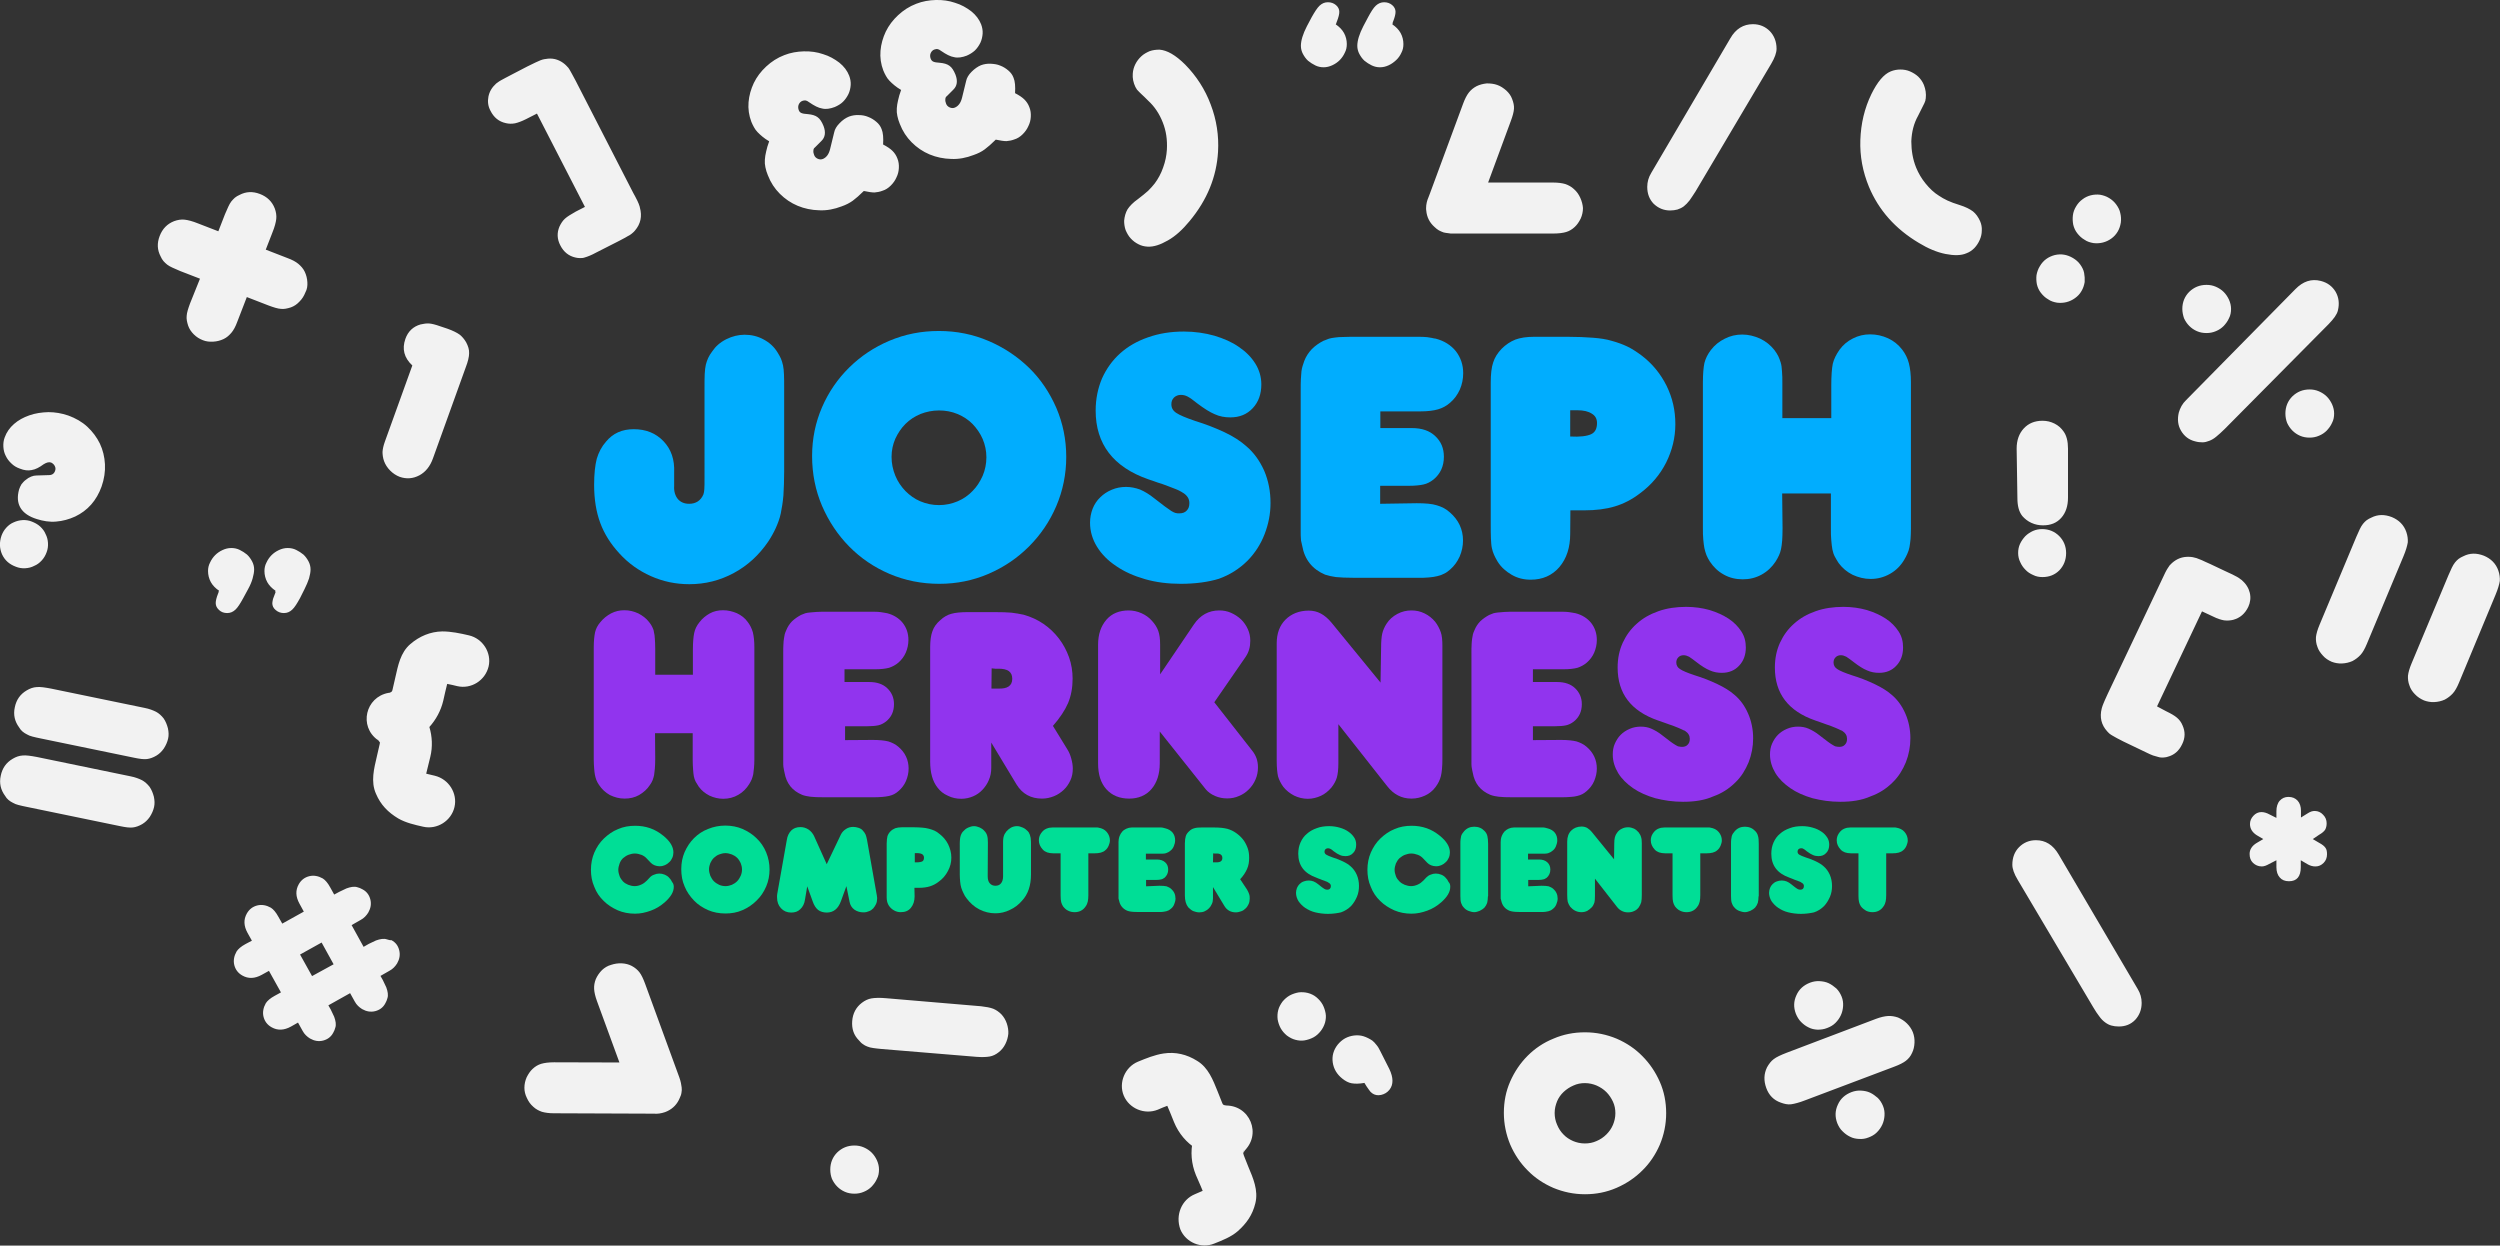 <?xml version="1.0" encoding="utf-8"?>
<!-- Generator: Adobe Illustrator 18.0.0, SVG Export Plug-In . SVG Version: 6.00 Build 0)  -->
<!DOCTYPE svg PUBLIC "-//W3C//DTD SVG 1.1//EN" "http://www.w3.org/Graphics/SVG/1.1/DTD/svg11.dtd">
<svg version="1.1" id="header" xmlns="http://www.w3.org/2000/svg" xmlns:xlink="http://www.w3.org/1999/xlink" x="0px" y="0px"
	 viewBox="0.1 85.7 1333.9 664.6" enable-background="new 0.1 85.7 1333.9 664.6" xml:space="preserve">
<rect x="0.1" y="85.7" width="1333.9" height="664.6" fill="#333333" stroke="none"/>
<path id="symbols" fill="#F2F2F2" d="M1155.7,465.1c2.7,1.3,4.6,2.4,5.9,3.5c1.3,1.1,2.3,2.4,3,4.1c1.5,3.3,1.5,6.7-0.2,10.1
	c-1.7,3.6-4.3,5.8-7.8,6.7c-0.8,0.3-1.7,0.3-2.4,0.4c-0.8,0-1.6,0-2.5-0.3c-0.9-0.3-1.8-0.5-2.8-0.8c-1-0.4-2.3-0.9-3.6-1.6
	l-12.1-5.8c-1.4-0.7-2.6-1.3-3.5-1.8c-0.9-0.5-1.7-0.9-2.3-1.3c-0.7-0.3-1.2-0.8-1.7-1.1c-0.4-0.4-0.9-0.8-1.3-1.3
	c-3.1-3.4-4.1-7.5-2.9-12.2c0.2-0.5,0.3-0.9,0.4-1.3c0.1-0.3,0.3-0.8,0.5-1.3s0.5-1.2,0.8-1.9c0.4-0.8,0.9-1.9,1.5-3.3l28.9-60.9
	c0.8-1.6,1.3-2.8,1.8-3.8c0.5-0.9,0.9-1.8,1.3-2.3c0.4-0.5,0.7-1.1,1-1.5c0.3-0.3,0.8-0.8,1.3-1.3c2.6-2.3,5.5-3.4,9-3.3
	c0.8,0,1.5,0.1,2.1,0.2c0.6,0.1,1.3,0.3,2,0.5c0.8,0.3,1.7,0.7,2.8,1.1c1.1,0.5,2.5,1.2,4.4,2l7.6,3.6c1.8,0.8,3.2,1.5,4.3,2
	c1,0.5,1.8,0.9,2.5,1.3c0.6,0.3,1.1,0.7,1.4,0.9c0.3,0.3,0.7,0.5,1.1,0.8c2.3,2,3.7,4.3,4.3,6.8c0.6,2.6,0.3,5.1-0.8,7.5
	c-1.8,3.7-4.4,5.9-8,6.9c-1.6,0.4-3.2,0.5-4.9,0.3c-1.7-0.3-3.6-0.9-5.8-2l-6-2.8l-24,50.7L1155.7,465.1z M523.6,622.6
	c2.6,0.3,4.8,0.7,6.4,1.3c1.7,0.7,3.1,1.7,4.4,3c1.3,1.4,2.3,3.1,2.9,4.9s0.9,3.7,0.8,5.5c-0.2,1.9-0.7,3.7-1.6,5.5
	c-0.9,1.8-2.1,3.2-3.5,4.3c-1.5,1.2-3.1,2-4.8,2.3c-1.7,0.3-3.9,0.4-6.9,0.2l-50.8-4.2c-1.8-0.2-3.2-0.3-4.4-0.5
	c-1.3-0.2-2.3-0.4-3.2-0.8c-0.9-0.3-1.7-0.8-2.4-1.3c-0.8-0.5-1.4-1.2-2.1-2c-2.8-2.8-3.9-6.2-3.6-10.3s2.1-7.4,5.1-9.7
	c1.7-1.3,3.4-2.1,5.2-2.4c1.8-0.3,4.4-0.4,7.7-0.1L523.6,622.6z M312.2,196.1l-25.6-49.8l-5.9,3c-2.2,1.1-4.1,1.8-5.8,2.2
	c-1.7,0.3-3.3,0.3-4.9-0.1c-3.7-0.8-6.4-3-8.2-6.6c-1.3-2.4-1.6-4.9-1.1-7.5c0.5-2.6,1.8-4.9,4.1-7c0.4-0.3,0.8-0.6,1.1-0.8
	c0.3-0.2,0.8-0.6,1.4-0.9c0.6-0.3,1.4-0.8,2.4-1.3c1-0.5,2.4-1.3,4.2-2.2l7.5-3.9c1.8-0.9,3.2-1.6,4.3-2.1s2-0.9,2.7-1.2
	c0.8-0.3,1.4-0.5,2-0.6c0.6-0.1,1.3-0.2,2.1-0.3c3.4-0.3,6.4,0.8,9,3c0.5,0.5,1,0.9,1.3,1.3c0.3,0.3,0.8,0.8,1.1,1.4
	s0.8,1.3,1.3,2.3c0.5,0.9,1.2,2.2,2,3.7l30.8,60c0.7,1.3,1.3,2.3,1.7,3.2c0.4,0.8,0.7,1.3,0.9,1.9c0.3,0.5,0.4,1,0.5,1.3
	c0.2,0.3,0.3,0.8,0.4,1.3c1.3,4.7,0.4,8.8-2.6,12.3c-0.4,0.5-0.8,0.9-1.3,1.3c-0.4,0.4-1,0.8-1.6,1.2c-0.7,0.3-1.4,0.8-2.3,1.3
	c-0.9,0.5-2,1.1-3.4,1.8l-12,6.1c-1.3,0.7-2.5,1.3-3.5,1.7c-1,0.4-2,0.8-2.8,1c-0.8,0.3-1.7,0.3-2.5,0.3s-1.6-0.1-2.4-0.3
	c-3.5-0.8-6.2-2.9-8-6.4c-1.8-3.4-1.9-6.8-0.5-10.1c0.8-1.7,1.7-3.1,2.9-4.2c1.3-1.2,3.2-2.3,5.8-3.8L312.2,196.1z M461,187.6
	c-2.3,2.3-4.3,4-5.9,5.2c-1.7,1.2-3.6,2.2-5.9,3c-3.9,1.5-7.9,2.3-12,2.1c-4-0.1-7.9-0.9-11.5-2.4c-3.6-1.5-6.8-3.7-9.5-6.4
	c-2.8-2.8-4.9-6-6.4-9.9c-0.6-1.4-1-2.8-1.3-4.2c-0.3-1.3-0.4-2.7-0.3-4.1c0.1-1.4,0.3-2.8,0.7-4.4c0.3-1.6,0.9-3.4,1.6-5.4
	c-1.4-0.8-2.6-1.7-3.6-2.5c-1-0.8-1.8-1.6-2.6-2.4c-0.8-0.8-1.4-1.7-1.9-2.6c-0.5-0.9-1-1.9-1.4-2.9c-1.3-3.4-1.8-6.9-1.5-10.5
	c0.3-3.6,1.3-7,2.8-10.2c1.6-3.3,3.8-6.2,6.6-8.8c2.8-2.6,6-4.7,9.7-6.1c3.3-1.3,6.8-1.9,10.4-2c3.7-0.1,7.1,0.4,10.3,1.5
	c3.3,1,6.1,2.6,8.6,4.5c2.5,2,4.3,4.4,5.3,7c0.6,1.6,0.9,3.3,0.8,4.9c-0.1,1.7-0.5,3.4-1.2,4.9c-0.8,1.6-1.7,2.9-2.9,4.1
	s-2.8,2.1-4.4,2.8c-2.4,0.9-4.7,1.3-6.7,0.8c-2-0.3-4.3-1.5-6.9-3.3c-0.8-0.6-1.4-0.9-1.9-1c-0.5-0.1-1.1,0-1.7,0.2
	c-0.9,0.3-1.6,1-2,1.9c-0.4,0.9-0.4,1.8-0.1,2.8s0.8,1.5,1.5,1.8c0.7,0.3,1.8,0.5,3.5,0.6c2.2,0.2,3.9,0.7,5.1,1.6
	c1.3,0.9,2.3,2.5,3.2,4.7c1.3,3.4,0.9,6.1-1.2,8.1l-3.4,3.4c-0.5,0.3-0.8,0.9-0.8,1.7c-0.1,0.8,0.1,1.5,0.4,2.3c0.3,0.9,1,1.6,1.9,2
	c0.9,0.4,1.8,0.5,2.8,0.1c1.8-0.8,3.1-2.4,3.8-5.2l2.2-9c0.3-1.6,1.3-3.3,2.9-4.9c1.6-1.7,3.3-2.8,5-3.5c1.6-0.6,3.4-0.9,5.2-0.8
	c1.8,0,3.5,0.3,5.1,1c1.6,0.6,3,1.5,4.3,2.6s2.2,2.3,2.8,3.9c0.8,1.9,1,4.6,0.8,8.2c2.3,1.2,3.9,2.3,5,3.4s2,2.4,2.6,4
	c0.7,1.7,0.9,3.4,0.8,5.2c-0.1,1.8-0.5,3.4-1.3,5c-0.7,1.6-1.7,3-3,4.3c-1.3,1.3-2.8,2.3-4.5,2.8c-1.3,0.5-2.8,0.8-4.2,0.9
	C465.3,188.4,463.4,188.1,461,187.6z M531.4,160.2c-2.3,2.3-4.3,4-5.9,5.2s-3.6,2.2-5.9,3c-3.9,1.5-7.9,2.3-12,2.1
	c-4-0.1-7.9-0.9-11.5-2.4c-3.6-1.5-6.8-3.7-9.5-6.4c-2.8-2.8-4.9-6-6.4-9.9c-0.6-1.4-1-2.8-1.3-4.2c-0.3-1.3-0.4-2.7-0.3-4.1
	c0.1-1.4,0.3-2.8,0.7-4.4c0.3-1.6,0.9-3.4,1.6-5.4c-1.4-0.8-2.6-1.7-3.6-2.5c-1-0.8-1.8-1.6-2.6-2.4c-0.8-0.8-1.4-1.7-1.9-2.6
	c-0.5-0.9-1-1.9-1.4-2.9c-1.3-3.4-1.8-6.9-1.5-10.5c0.3-3.6,1.3-7,2.8-10.2c1.6-3.3,3.8-6.2,6.6-8.8c2.8-2.6,6-4.7,9.7-6.1
	c3.3-1.3,6.8-1.9,10.4-2c3.7-0.1,7.1,0.4,10.3,1.5c3.3,1,6.1,2.6,8.6,4.5c2.5,2,4.3,4.4,5.3,7c0.6,1.6,0.9,3.3,0.8,4.9
	c-0.1,1.6-0.5,3.4-1.2,4.9c-0.8,1.6-1.7,2.9-2.9,4.1c-1.3,1.2-2.8,2.1-4.4,2.8c-2.4,0.9-4.7,1.3-6.7,0.8c-2-0.3-4.3-1.5-6.9-3.3
	c-0.8-0.6-1.4-0.9-1.9-1s-1.1,0-1.7,0.2c-0.9,0.3-1.6,1-2,1.9c-0.4,0.9-0.4,1.8-0.1,2.8c0.3,0.9,0.8,1.5,1.5,1.8
	c0.7,0.3,1.8,0.5,3.5,0.6c2.2,0.2,3.9,0.7,5.1,1.6c1.3,0.9,2.3,2.5,3.2,4.7c1.3,3.4,0.9,6.1-1.2,8.1l-3.4,3.4
	c-0.5,0.3-0.8,0.9-0.8,1.7c-0.1,0.8,0.1,1.5,0.4,2.3c0.3,0.9,1,1.6,1.9,2c0.9,0.4,1.8,0.5,2.8,0.1c1.8-0.8,3.1-2.4,3.8-5.2l2.2-9
	c0.3-1.6,1.3-3.3,2.9-4.9s3.3-2.8,5-3.5c1.6-0.6,3.4-0.9,5.2-0.8c1.8,0.1,3.5,0.3,5.1,1c1.6,0.6,3,1.5,4.3,2.6s2.2,2.3,2.8,3.9
	c0.8,1.9,1,4.6,0.8,8.2c2.3,1.2,3.9,2.3,5,3.4c1.1,1.1,2,2.4,2.6,4c0.7,1.7,0.9,3.4,0.8,5.2c-0.1,1.8-0.5,3.4-1.3,5
	c-0.7,1.6-1.7,3-3,4.3c-1.3,1.3-2.8,2.3-4.5,2.8c-1.3,0.5-2.8,0.8-4.2,0.9C535.7,161,533.8,160.7,531.4,160.2z M1262.9,429.4
	c-1,2.4-2.1,4.4-3.3,5.7s-2.6,2.4-4.3,3.3c-1.8,0.8-3.6,1.2-5.6,1.3c-2,0.1-3.9-0.3-5.5-0.9c-1.8-0.8-3.4-1.8-4.7-3.3
	c-1.3-1.4-2.4-3-2.9-4.6c-0.7-1.8-0.9-3.5-0.8-5.3c0.2-1.7,0.8-3.9,1.9-6.5l19.7-47.1c0.7-1.6,1.3-2.9,1.8-4c0.5-1.1,1.1-2,1.7-2.8
	c0.6-0.8,1.3-1.4,1.9-1.9c0.8-0.6,1.6-1,2.5-1.4c3.5-1.8,7.1-1.8,11-0.3c3.8,1.6,6.4,4.2,7.7,7.9c0.7,2,0.9,3.9,0.8,5.6
	c-0.3,1.8-1,4.3-2.3,7.4L1262.9,429.4z M1312.1,450c-1,2.4-2.1,4.4-3.3,5.7c-1.2,1.3-2.6,2.4-4.3,3.3c-1.8,0.8-3.6,1.2-5.6,1.3
	c-2,0.1-3.9-0.3-5.5-0.9c-1.8-0.8-3.4-1.8-4.8-3.3c-1.4-1.4-2.4-3-2.9-4.6c-0.7-1.8-0.9-3.5-0.8-5.3c0.2-1.7,0.8-3.9,1.9-6.5
	l19.7-47.1c0.7-1.6,1.3-2.9,1.8-4c0.5-1.1,1.1-2,1.7-2.8c0.6-0.8,1.3-1.4,1.9-1.9c0.8-0.6,1.6-1,2.5-1.4c3.5-1.8,7.1-1.8,11-0.3
	c3.8,1.6,6.4,4.2,7.7,7.9c0.7,2,0.9,3.9,0.8,5.6c-0.3,1.8-1,4.3-2.3,7.4L1312.1,450z M712.8,98.7c1.9,1.3,3.4,2.8,4.4,4.6
	c1,1.8,1.5,3.9,1.5,5.9c0,1.7-0.3,3.2-1.1,4.7c-0.7,1.5-1.6,2.8-2.7,3.9c-1.1,1.1-2.4,2-3.9,2.7c-1.5,0.7-3.1,1.1-4.6,1.1
	c-1.6,0-3.1-0.3-4.5-1c-1.4-0.7-2.7-1.5-3.9-2.5c-1.1-1-2-2.3-2.7-3.6c-0.7-1.3-1.1-2.8-1.1-4.3c0-2.9,1.1-6.4,3.2-10.5l2.6-4.9
	c1.6-2.8,2.9-4.9,4.2-6.1c1.3-1.2,2.7-1.8,4.4-1.8s3.1,0.5,4.3,1.5c1.2,1,1.8,2.3,1.8,3.6s-0.4,2.9-1.3,5.2
	c-0.1,0.2-0.2,0.3-0.2,0.6C713,98.2,713,98.5,712.8,98.7z M743,98.7c1.9,1.3,3.4,2.8,4.4,4.6c1,1.8,1.5,3.9,1.5,5.9
	c0,1.7-0.3,3.2-1.1,4.7c-0.7,1.5-1.6,2.8-2.8,3.9s-2.4,2-3.9,2.7c-1.5,0.7-3,1.1-4.7,1.1c-1.5,0-2.9-0.3-4.4-1
	c-1.4-0.7-2.7-1.5-3.9-2.5c-1.1-1-2-2.3-2.7-3.6c-0.7-1.3-1.1-2.8-1.1-4.3c0-2.9,1.1-6.4,3.2-10.5l2.6-4.9c1.5-2.8,2.8-4.9,4.1-6.1
	c1.3-1.2,2.8-1.8,4.4-1.8c1.7,0,3.1,0.5,4.3,1.5c1.2,1,1.8,2.3,1.8,3.6s-0.4,2.9-1.3,5.2c-0.1,0.2-0.2,0.3-0.2,0.6
	C743.2,98.2,743.1,98.5,743,98.7z M117,400.9c-1.9-1.3-3.4-2.8-4.4-4.6c-1-1.8-1.5-3.9-1.5-5.9c0-1.6,0.3-3.1,1.1-4.6
	c0.7-1.5,1.6-2.8,2.7-3.9c1.1-1.1,2.4-2,3.9-2.7c1.5-0.7,3-1.1,4.7-1.1c1.6,0,3.1,0.3,4.5,1c1.4,0.7,2.7,1.5,3.9,2.5
	c1.1,1,2,2.3,2.7,3.6c0.7,1.3,1.1,2.8,1.1,4.3c0,1.4-0.3,3-0.8,4.8c-0.5,1.8-1.3,3.7-2.4,5.7l-2.6,4.8c-1.6,2.9-2.9,5-4.2,6.2
	s-2.7,1.8-4.4,1.8c-1.7,0-3.1-0.5-4.3-1.6c-1.2-1.1-1.8-2.3-1.8-3.7c0-1.3,0.4-2.9,1.3-5.2c0.1-0.2,0.2-0.3,0.2-0.6
	C116.7,401.4,116.8,401.1,117,400.9z M147.1,400.9c-1.9-1.3-3.4-2.8-4.4-4.6c-1-1.8-1.5-3.9-1.5-5.9c0-1.6,0.3-3.1,1.1-4.6
	c0.7-1.5,1.6-2.8,2.7-3.9c1.1-1.1,2.4-2,3.9-2.7c1.5-0.7,3-1.1,4.7-1.1c1.6,0,3.1,0.3,4.5,1c1.4,0.7,2.7,1.5,3.9,2.5
	c1.1,1,2,2.3,2.7,3.6c0.7,1.3,1.1,2.8,1.1,4.3c0,1.4-0.3,3-0.8,4.8c-0.6,1.8-1.4,3.7-2.4,5.7l-2.4,4.8c-1.6,2.9-2.9,5-4.2,6.2
	s-2.7,1.8-4.4,1.8c-1.7,0-3.1-0.5-4.4-1.6c-1.3-1.1-1.8-2.3-1.8-3.7c0-0.6,0.2-1.3,0.4-2.3c0.3-0.9,0.7-1.9,1.1-2.9
	c0.1-0.2,0.2-0.3,0.2-0.6C146.9,401.4,147,401.1,147.1,400.9z M923.3,106.2c2.9-5.1,7-7.6,12.1-7.6c3.6,0,6.6,1.3,9,3.7
	c2.3,2.4,3.6,5.6,3.6,9.4c0,2.2-1,4.9-2.9,8.1l-40.3,68c-1.2,1.9-2.3,3.5-3.2,4.8c-1,1.3-2,2.3-3.1,3.2c-1.1,0.8-2.2,1.3-3.4,1.7
	c-1.2,0.3-2.4,0.5-3.9,0.5c-3.5,0-6.4-1.3-8.8-3.6c-2.3-2.4-3.4-5.4-3.4-9c0-2.6,0.7-5.1,2.1-7.4L923.3,106.2z M1140.7,613.4
	c1.4,2.3,2.1,4.8,2.1,7.4c0,3.6-1.2,6.6-3.4,9c-2.3,2.4-5.2,3.6-8.8,3.6c-1.5,0-2.8-0.2-3.9-0.5c-1.2-0.3-2.3-0.9-3.4-1.7
	s-2.1-1.8-3.1-3.2c-1-1.3-2.1-2.9-3.2-4.8l-40.3-68c-2-3.3-2.9-6-2.9-8.1c0-3.8,1.2-7,3.6-9.4c2.4-2.4,5.4-3.7,9-3.7
	c5.1,0,9.1,2.5,12.1,7.6L1140.7,613.4z M1107.9,195.7c0.9-1.5,2-2.7,3.4-3.7c1.3-1,2.8-1.7,4.4-2.1c1.6-0.4,3.3-0.5,4.9-0.3
	c1.7,0.3,3.3,0.8,4.9,1.8c1.5,0.9,2.8,2.1,3.8,3.5c1,1.4,1.8,2.9,2.1,4.5c0.4,1.6,0.5,3.3,0.3,5c-0.3,1.8-0.8,3.4-1.7,4.9
	c-0.9,1.5-2,2.7-3.4,3.7s-2.9,1.7-4.5,2.1c-1.6,0.4-3.3,0.5-5,0.3c-1.8-0.3-3.4-0.8-4.8-1.8c-1.6-0.9-2.8-2.1-3.9-3.5
	c-1-1.3-1.7-2.8-2.1-4.5c-0.3-1.6-0.4-3.3-0.2-4.9C1106.3,198.9,1106.9,197.3,1107.9,195.7z M1088.5,227.7c1.8-3.1,4.5-5,7.9-5.9
	c3.4-0.8,6.6-0.3,9.8,1.6c1.5,0.9,2.8,2,3.8,3.4c1,1.4,1.8,2.9,2.1,4.5s0.4,3.3,0.3,4.9c-0.3,1.7-0.8,3.3-1.7,4.8
	c-0.9,1.6-2.1,2.8-3.5,3.8c-1.4,1-2.9,1.7-4.5,2.1c-1.6,0.4-3.3,0.5-5,0.3c-1.8-0.3-3.4-0.8-4.8-1.8c-1.6-0.9-2.8-2.1-3.9-3.5
	c-1-1.3-1.7-2.8-2.1-4.5c-0.3-1.6-0.4-3.3-0.2-4.9C1087,230.9,1087.5,229.3,1088.5,227.7z M686.7,638.2c-1.3-1.1-2.4-2.3-3.3-3.9
	c-0.8-1.5-1.3-3-1.6-4.7c-0.2-1.7-0.1-3.4,0.3-4.9c0.4-1.7,1.3-3.2,2.3-4.6c1.1-1.3,2.3-2.4,3.9-3.3c1.5-0.8,3.1-1.3,4.7-1.6
	c1.6-0.2,3.3-0.1,4.9,0.3c1.6,0.4,3.3,1.2,4.6,2.3c1.3,1.1,2.4,2.3,3.3,3.9c0.8,1.5,1.3,3.1,1.6,4.7c0.3,1.7,0.1,3.3-0.3,4.9
	c-0.5,1.7-1.3,3.2-2.3,4.5c-1.1,1.4-2.4,2.6-3.9,3.4c-1.5,0.8-3.1,1.3-4.7,1.6c-1.7,0.3-3.4,0.1-4.9-0.3
	C689.7,640.1,688.2,639.3,686.7,638.2z M728.1,663.5c-2.8,0.5-5.1,0.5-6.8,0.2s-3.4-1.2-5-2.5c-2.9-2.3-4.6-5.2-5.1-8.6
	c-0.5-3.5,0.4-6.7,2.7-9.6c1.1-1.3,2.3-2.4,3.9-3.3c1.5-0.8,3.1-1.3,4.8-1.5c1.7-0.2,3.4-0.1,5,0.4c1.6,0.5,3.2,1.3,4.7,2.3
	c0.8,0.6,1.4,1.3,2.2,2.3c0.8,0.9,1.4,2,2,3.2l4.9,9.7c2.2,4.6,2.2,8.3,0.1,11c-1.2,1.5-2.7,2.4-4.5,2.8s-3.4,0.1-4.8-0.9
	c-0.7-0.5-1.3-1.2-1.8-2C729.7,666.1,729,665,728.1,663.5z M1022.5,175.2c1.2,2.9,2.8,5.7,5,8.4s4.5,4.9,7.1,6.5
	c1.3,0.9,2.9,1.8,4.6,2.6c1.7,0.8,3.9,1.6,6.5,2.4c3.2,1,5.5,2.2,7.1,3.4c1.6,1.3,2.8,3,3.8,5.2c0.7,1.6,1,3.3,0.9,5
	c0,1.8-0.4,3.4-1.1,5c-0.7,1.6-1.6,3-2.8,4.3c-1.3,1.3-2.6,2.2-4.2,2.8c-2.9,1.3-6.7,1.3-11.3,0.4c-4.5-0.9-9.3-2.9-14.2-5.9
	c-12.6-7.5-21.4-17.5-26.6-29.9c-3.3-8-4.9-16.3-4.6-25s2.2-16.9,5.9-24.5c3.2-6.5,6.6-10.6,10.3-12.1c1.7-0.7,3.4-1,5.2-1
	c1.8,0,3.5,0.3,5.1,1s3.1,1.6,4.4,2.8c1.3,1.3,2.3,2.7,3,4.4c0.9,2.3,1.3,4.7,1,7.2c-0.1,0.5-0.2,0.8-0.2,1.2
	c-0.1,0.3-0.3,0.8-0.5,1.3c-0.3,0.6-0.7,1.3-1.2,2.4s-1.3,2.5-2.2,4.4c-2.3,4.1-3.4,8.6-3.6,13.6
	C1019.9,166,1020.7,170.8,1022.5,175.2z M620.5,151c-1.8-4.6-4.4-8.5-7.8-11.6c-1.5-1.5-2.7-2.7-3.5-3.4c-0.8-0.8-1.5-1.4-1.9-1.9
	c-0.4-0.4-0.8-0.8-0.8-1c-0.2-0.3-0.3-0.6-0.6-1c-1.1-2.3-1.6-4.7-1.4-7.1c0.1-1.8,0.6-3.5,1.4-5.1c0.8-1.6,1.9-3,3.2-4.2
	c1.3-1.2,2.8-2,4.4-2.7c1.7-0.6,3.4-0.8,5.3-0.8c4,0.3,8.6,2.9,13.7,8c5.9,6,10.6,13.2,13.6,21.3c3.1,8.1,4.4,16.6,3.9,25.2
	c-0.8,13.4-5.8,25.7-15.2,37c-3.7,4.5-7.5,8-11.6,10.3c-4,2.3-7.6,3.5-10.8,3.3c-1.8-0.1-3.4-0.5-4.9-1.3c-1.6-0.8-2.9-1.8-4.1-3.1
	c-1.2-1.3-2-2.8-2.7-4.4c-0.6-1.7-0.8-3.4-0.8-5c0.2-2.3,0.8-4.4,1.8-6.1c1.1-1.7,2.9-3.6,5.6-5.5c2.3-1.7,4-3.2,5.4-4.4
	c1.3-1.3,2.5-2.6,3.5-3.9c1.8-2.4,3.4-5.3,4.5-8.5c1.2-3.3,1.8-6.4,2-9.5C623,160.3,622.3,155.5,620.5,151z M10.3,346.8
	c0.3-0.9,0.7-1.8,1.3-2.8c0.7-0.8,1.4-1.7,2.3-2.3c0.8-0.7,1.8-1.3,2.8-1.7s1.9-0.6,2.9-0.6l6.6-0.2c1.7,0,2.8-0.8,3.3-2.3
	c0.3-0.8,0.3-1.7-0.2-2.6c-0.4-0.8-1.1-1.4-1.9-1.8c-1.1-0.4-2.4-0.1-4,0.9c-2.3,1.7-4.4,2.8-6.4,3.1c-1.8,0.4-4,0.2-6.4-0.8
	c-1.7-0.6-3.2-1.5-4.4-2.7c-1.3-1.2-2.3-2.5-3-4c-0.8-1.5-1.2-3.1-1.3-4.9c-0.1-1.8,0.1-3.4,0.7-5c1-2.8,2.7-5.2,5-7.2
	s5-3.5,8.2-4.6c3.1-1.1,6.5-1.6,10.1-1.7c3.6,0,7.1,0.6,10.6,1.8c3.9,1.4,7.4,3.4,10.2,6c2.8,2.6,5.1,5.7,6.7,9
	c1.6,3.4,2.5,7.1,2.7,11c0.2,3.9-0.4,7.9-1.8,11.9c-2.7,7.5-7.4,12.8-14.1,16c-3.3,1.5-6.6,2.4-10.2,2.7c-3.5,0.3-6.9-0.3-10.1-1.3
	C11.3,360.1,8.1,354.6,10.3,346.8z M0.9,371.5c0.6-1.6,1.4-3,2.6-4.3c1.1-1.2,2.4-2.2,3.9-2.8c1.5-0.7,3.1-1.1,4.8-1.2
	c1.7-0.1,3.4,0.2,4.9,0.8c1.5,0.6,3.1,1.4,4.4,2.6s2.3,2.5,2.9,4c0.8,1.5,1.2,3.1,1.3,4.8c0.1,1.7-0.1,3.3-0.7,4.9
	c-0.6,1.7-1.5,3.2-2.6,4.4c-1.2,1.3-2.5,2.3-4,2.9c-1.5,0.8-3.1,1.2-4.9,1.3c-1.7,0.1-3.4-0.2-4.9-0.8c-3.5-1.3-5.9-3.4-7.4-6.6
	C-0.2,378.3-0.3,375,0.9,371.5z M443.1,709.7c0-3.6,1.3-6.7,3.7-9.1c2.5-2.4,5.5-3.7,9.2-3.7c1.8,0,3.4,0.3,5,1
	c1.6,0.7,3,1.6,4.2,2.8c1.2,1.2,2.1,2.6,2.8,4.1c0.7,1.6,1.1,3.2,1.1,4.9c0,1.8-0.3,3.5-1.1,5c-0.7,1.6-1.7,2.9-2.8,4.1
	c-1.2,1.2-2.5,2.1-4.2,2.8c-1.6,0.7-3.3,1-5,1c-1.8,0-3.5-0.3-5.1-1s-2.9-1.6-4.1-2.8c-1.2-1.2-2.1-2.6-2.8-4.1
	C443.4,713.2,443.1,711.5,443.1,709.7z M77.2,463.4c2.6,0.5,4.6,1.3,6.2,2.1c1.5,0.8,2.8,2,4,3.5c1.1,1.6,1.8,3.4,2.3,5.3
	c0.4,1.9,0.5,3.8,0.1,5.5c-0.4,1.8-1.2,3.6-2.3,5.3c-1.2,1.7-2.5,2.9-4,3.8c-1.7,1-3.4,1.6-5,1.8c-1.7,0.2-3.9-0.1-6.8-0.7
	l-49.9-10.3c-1.7-0.3-3.1-0.7-4.4-1c-1.2-0.3-2.2-0.7-3-1.2c-0.8-0.4-1.6-0.9-2.3-1.5c-0.7-0.6-1.3-1.3-1.8-2.2
	c-2.3-3.1-3.2-6.7-2.3-10.7c0.8-4,2.9-7,6.3-9c1.8-1.1,3.6-1.7,5.4-1.8c1.8-0.2,4.4,0.2,7.6,0.8L77.2,463.4z M69.7,499.9
	c2.6,0.5,4.6,1.3,6.2,2.1c1.5,0.8,2.8,2,4,3.5c1.1,1.6,1.8,3.4,2.3,5.3c0.4,1.9,0.5,3.8,0.1,5.5c-0.4,1.8-1.2,3.6-2.3,5.3
	c-1.2,1.7-2.5,2.9-4,3.8c-1.7,1-3.4,1.6-5,1.8c-1.7,0.2-3.9-0.1-6.8-0.7l-49.9-10.3c-1.7-0.3-3.1-0.7-4.4-1c-1.2-0.3-2.2-0.7-3-1.2
	c-0.8-0.4-1.6-0.9-2.3-1.5c-0.7-0.6-1.3-1.3-1.8-2.2c-2.3-3.1-3.2-6.7-2.3-10.7c0.8-4,2.9-7,6.3-9c1.8-1.1,3.6-1.7,5.4-1.8
	c1.8-0.2,4.4,0.2,7.6,0.8L69.7,499.9z M164.1,236.3c-0.1-2-0.6-3.9-1.4-5.6c-0.8-1.7-2-3-3.4-4.2c-1.3-1.1-3.3-2.2-5.8-3.1
	l-11.6-4.5l3.5-9c1.3-3.2,1.9-5.6,2.1-7.4c0.2-1.8-0.1-3.7-0.8-5.6c-1.4-3.6-4-6.2-7.9-7.7c-3.9-1.5-7.5-1.3-10.9,0.5
	c-0.9,0.4-1.8,0.9-2.5,1.5c-0.7,0.6-1.3,1.3-1.9,2c-0.6,0.8-1.1,1.7-1.6,2.8c-0.5,1.1-1.1,2.5-1.8,4.1l-3.5,9L106,205
	c-3.2-1.3-5.6-1.9-7.4-2.1c-1.8-0.2-3.7,0.1-5.6,0.8c-3.6,1.4-6.2,4-7.7,7.9c-1.5,3.9-1.3,7.5,0.5,10.9c0.4,0.9,0.9,1.8,1.5,2.5
	c0.6,0.7,1.3,1.3,2,1.9c0.8,0.6,1.7,1.1,2.8,1.6c1.1,0.5,2.5,1.1,4.1,1.8l10.6,4.1l-5.3,13.2c-1,2.7-1.7,4.9-1.8,6.6
	c-0.2,1.7,0.2,3.4,0.8,5.3c0.6,1.7,1.6,3.2,3,4.6c1.4,1.4,3,2.4,4.8,3.1c1.7,0.7,3.5,0.9,5.5,0.8c2-0.1,3.9-0.6,5.6-1.4
	c1.7-0.8,3-2,4.2-3.4c1.1-1.3,2.2-3.3,3.1-5.8l5.1-13.2l11.6,4.5c2.7,1,4.9,1.7,6.6,1.8c1.7,0.2,3.4-0.2,5.3-0.8
	c1.7-0.6,3.2-1.6,4.6-3.1c1.4-1.4,2.4-3,3.1-4.8C164,240,164.2,238.2,164.1,236.3z M1001.1,629.3c2.4-0.9,4.6-1.4,6.4-1.5
	s3.5,0.2,5.3,0.8c1.8,0.8,3.4,1.8,4.8,3.2c1.4,1.4,2.4,2.9,3.1,4.6c0.7,1.8,1,3.7,0.9,5.7c-0.1,2-0.5,3.8-1.3,5.4
	c-0.8,1.8-1.9,3.1-3.3,4.2c-1.3,1-3.4,2.1-6.1,3.1l-47.7,18c-1.6,0.6-3,1.1-4.2,1.4c-1.2,0.3-2.3,0.6-3.2,0.7
	c-0.9,0.1-1.8,0.1-2.8-0.1c-0.9-0.2-1.8-0.4-2.8-0.8c-3.7-1.3-6.3-3.9-7.7-7.8c-1.4-3.9-1.3-7.5,0.4-11c1-1.8,2.2-3.4,3.6-4.4
	c1.4-1.1,3.8-2.2,6.9-3.4L1001.1,629.3z M958.3,626.6c-1.3-3.4-1.2-6.7,0.3-9.9c1.4-3.2,3.9-5.4,7.3-6.7c1.6-0.6,3.3-0.9,5-0.8
	c1.8,0.1,3.4,0.4,4.9,1.1c1.5,0.7,2.8,1.7,4.1,2.8c1.2,1.2,2.1,2.6,2.8,4.3s0.9,3.4,0.8,5.1s-0.5,3.4-1.2,4.9
	c-0.7,1.5-1.6,2.8-2.9,4.1c-1.3,1.3-2.8,2.1-4.4,2.7c-1.7,0.7-3.4,0.9-5.1,0.9c-1.7-0.1-3.3-0.4-4.8-1.2c-1.5-0.7-2.8-1.7-4-2.9
	C959.9,629.8,959,628.3,958.3,626.6z M980.4,685c-1.3-3.4-1.2-6.7,0.3-9.9c1.4-3.2,3.9-5.4,7.3-6.7c1.6-0.6,3.3-0.9,5-0.8
	c1.8,0.1,3.4,0.4,4.9,1.1c1.5,0.7,2.8,1.7,4.1,2.8c1.2,1.2,2.1,2.6,2.8,4.3s0.9,3.4,0.8,5.1s-0.5,3.4-1.2,4.9s-1.6,2.8-2.9,4.1
	c-1.3,1.3-2.8,2.1-4.4,2.7c-1.7,0.7-3.4,0.9-5.1,0.8s-3.3-0.4-4.8-1.2c-1.5-0.7-2.8-1.7-4-2.9C982,688.2,981.1,686.7,980.4,685z
	 M1224.8,240c4.1-4.2,8.6-5.7,13.6-4.4c3.5,0.9,6.1,2.8,7.9,5.8c1.7,3,2.1,6.3,1.2,10c-0.5,2.1-2.2,4.4-4.9,7.2l-55.6,56.1
	c-1.6,1.6-3,2.8-4.3,3.9c-1.3,1.1-2.5,1.8-3.8,2.3s-2.4,0.8-3.6,0.8s-2.5-0.1-3.9-0.5c-3.4-0.8-5.9-2.8-7.6-5.7
	c-1.7-2.9-2-6.1-1.2-9.6c0.7-2.5,1.9-4.8,3.9-6.7L1224.8,240z M1164.5,250.5c0-3.6,1.3-6.7,3.7-9.1c2.5-2.4,5.5-3.7,9.2-3.7
	c1.8,0,3.4,0.3,5,1c1.6,0.7,3,1.6,4.2,2.8c1.2,1.2,2.1,2.6,2.8,4.1c0.7,1.6,1.1,3.2,1.1,4.9c0,1.8-0.3,3.5-1.1,5
	c-0.7,1.6-1.7,2.9-2.8,4.1c-1.2,1.2-2.5,2.1-4.2,2.8c-1.6,0.7-3.3,1-5,1c-1.8,0-3.5-0.3-5.1-1s-2.9-1.6-4.1-2.8
	c-1.2-1.2-2.1-2.6-2.8-4.1C1164.9,254,1164.5,252.3,1164.5,250.5z M1219.5,306.3c0-3.6,1.3-6.7,3.7-9.1c2.5-2.4,5.5-3.7,9.2-3.7
	c1.8,0,3.4,0.3,5,1c1.6,0.7,3,1.6,4.2,2.8c1.2,1.2,2.1,2.6,2.8,4.1c0.7,1.6,1.1,3.2,1.1,4.9c0,1.8-0.3,3.5-1.1,5
	c-0.7,1.6-1.7,2.9-2.8,4.1c-1.2,1.2-2.5,2.1-4.2,2.8c-1.6,0.7-3.3,1-5,1c-1.8,0-3.5-0.3-5.1-1s-2.9-1.6-4.1-2.8
	c-1.2-1.2-2.1-2.6-2.8-4.1C1219.8,309.7,1219.5,308.1,1219.5,306.3z M250.3,424.7c-4.7-1.1-9.5-2.1-14.2-2.1
	c-6.4,0.1-12.2,2.6-17,6.7c-5.4,4.6-6.6,11.5-8.1,18c-0.5,2-0.9,4.1-1.4,6.1c-0.1,0.3-0.2,0.6-0.2,0.8c-0.1,0.2-0.2,0.3-0.3,0.5
	l-0.1,0.1c-0.1,0.1-0.1,0.1-0.2,0.1c-0.1,0.1-0.2,0.1-0.3,0.2c-0.3,0.2-0.8,0.3-1.2,0.3c-12.2,2.3-15.8,17.8-5.7,25.1
	c0.3,0.2,0.5,0.4,0.7,0.7c0.1,0.1,0.1,0.1,0.2,0.2c0.1,0.2,0.2,0.3,0.3,0.4v0.1c0,0.4-0.1,0.8-0.2,1.2c-0.5,2-0.9,4.1-1.4,6.1
	c-1.5,6.5-3.4,13.5-0.5,20c2.5,5.9,6.4,9.9,11.9,13.2c4,2.3,8.8,3.4,13.3,4.4c7.4,1.7,15-3.1,16.7-10.5c1.7-7.4-3.1-14.9-10.5-16.7
	c-1.5-0.3-3.1-0.8-4.6-1.1c0.7-3,1.5-6,2.2-9c1.3-5.4,1-10.9-0.5-15.9c3.5-3.9,6.1-8.6,7.4-14c0.7-3,1.3-6,2.1-9
	c1.8,0.3,3.7,0.8,5.4,1.2c7.4,1.7,14.9-3,16.7-10.5C262.5,434,257.7,426.4,250.3,424.7z M208.9,455.1L208.9,455.1L208.9,455.1
	L208.9,455.1z M209.6,454.4C210,454.1,210,454.1,209.6,454.4C209.6,454.5,209.6,454.4,209.6,454.4z M202.9,481.4
	C202.9,480.8,202.9,480.9,202.9,481.4L202.9,481.4z M202.8,481.6L202.8,481.6c-0.2-0.2-0.2-0.3-0.3-0.4l0.1,0.1
	C202.6,481.4,202.7,481.5,202.8,481.6z M202.6,481.3L202.6,481.3C201.8,479.9,202.2,480.5,202.6,481.3z M202.2,480.9
	c-0.1,0-0.1-0.1-0.2-0.1C200.9,479.6,201.7,480.3,202.2,480.9z M202.2,481L202.2,481c0.1,0.2,0.2,0.2,0.2,0.3v0.1
	C202.3,481.2,202.2,481.1,202.2,481z M202.7,481.6C202.8,481.7,202.8,481.7,202.7,481.6c0.1,0.1,0.1,0.1,0.1,0.2l0,0
	C202.8,481.8,202.8,481.7,202.7,481.6z M203.1,483.1C203.2,483.4,203.2,483.5,203.1,483.1L203.1,483.1z M203,481.5
	C203.8,482,204.6,482.7,203,481.5L203,481.5z M209.4,454.9L209.4,454.9C210.4,454.4,210,454.6,209.4,454.9z M225.6,497.9
	L225.6,497.9c-0.2-0.1-0.4-0.3-0.6-0.3C225.3,497.6,225.5,497.8,225.6,497.9z M637.6,722.9c1.5-0.6,3-1.3,4.4-1.9
	c0.8-0.3,3.3-1.8,0,0.3c0.8-0.5,1.4-1.1,2.2-1.7c-2.7,2.3-0.9,0.9-0.3,0c-0.3,0.6-0.7,1.2-1,1.8c0.5-1.3,0.4-0.9-0.3,1.3
	c0.7-2.6,0.3,3.4,0.1,0.6c-0.3-3.4,1.2,3.7,0.3,1c-1.3-3.9-3.2-7.8-4.8-11.6c-5-12.2-1.9-25.9,8.1-34.4c3.4,8.3,6.8,16.5,10.2,24.8
	c-13.2,0.9-25-6.5-30-18.7c-1.4-3.5-2.8-7-4.4-10.6c-0.3-0.8-0.7-1.5-1-2.2c0.3,0.6,0.8,1.3,1.1,1.8c1.8,1.8,2.3,2.2,1.1,1.1
	c-2.1-1.8,2.9,1.3,0.3,0.3c0.6,0.2,1.2,0.3,1.8,0.5c-1.4-0.2-1.2-0.2,0.9-0.2c-1,0-2,0.2-3,0.3c3.4-0.5,0.8-0.2-0.1,0.2
	c-1.8,0.7-3.7,1.4-5.4,2.2c-7,2.8-15.2-0.6-18.1-7.5c-2.9-6.9,0.6-15.2,7.5-18.1c4.4-1.8,9-3.7,13.7-4.4c6.4-1,12.5,0.5,17.9,3.9
	c6,3.6,8.5,10.2,11,16.4c0.8,1.9,1.6,3.9,2.3,5.8c0.3,0.8,0.6,1.4,1,2.2c-1.8-3.6-0.8-1.5-0.2-0.7c1.7,2.2-2.6-2.3-0.6-0.6
	c0.5,0.4,1,0.8,1.6,1.1c-3.6-2.3-2-1.2-0.9-0.7c0.5,0.3,1,0.4,1.6,0.6c-4.4-1.3-2.6-0.7-1.5-0.5c0.8,0.2,1.5,0.3,2.3,0.3
	c1.8,0.1-4.4,0.1-2.3,0c13.9-1,20.8,15.7,10.2,24.8c-0.9,0.8-2.1,2.2,1.8-1.8c-0.5,0.5-0.9,1.1-1.3,1.7c-0.3,0.3-0.5,0.8-0.8,1.2
	c2.5-3.9,1.3-2.3,0.8-1.3c-0.3,0.5-0.4,1.1-0.7,1.6c1.4-3.9,0.6-2.2,0.3-1c-0.2,1-0.1,3.4-0.1-0.8c0,0.8,0.2,1.5,0.3,2.3
	c-0.7-4.1-0.3-1.3,0.2,0c0.8,1.9,1.6,3.9,2.3,5.8c2.6,6.2,5.5,12.7,3.8,19.6c-1.5,6.2-4.7,10.8-9.5,15c-3.5,3-8.1,4.8-12.4,6.5
	c-7,2.9-15.2-0.6-18.1-7.5C627.1,734,630.6,725.8,637.6,722.9L637.6,722.9z M1076.1,325c0-4.4,1.3-8,3.8-10.7
	c2.5-2.7,5.8-4.1,10-4.1c2.3,0,4.4,0.5,6.4,1.5c2,1,3.6,2.4,4.9,4.3c1.5,2.1,2.3,5.1,2.3,9.1v26.1c0,4.5-1.2,8.1-3.6,10.8
	c-2.4,2.7-5.6,4-9.7,4c-2.2,0-4.2-0.4-6.2-1.3c-2-0.9-3.6-2.2-4.9-3.7c-1.8-2.3-2.6-5.4-2.6-9.6L1076.1,325z M1076.9,380.8
	c0-1.8,0.3-3.4,1-4.9s1.6-2.8,2.8-4.1c1.2-1.2,2.6-2.1,4.1-2.8c1.6-0.7,3.2-1,4.9-1c3.6,0,6.7,1.3,9.1,3.7c2.4,2.4,3.7,5.5,3.7,9.1
	c0,3.7-1.3,6.8-3.6,9.2c-2.4,2.4-5.4,3.6-9,3.6c-1.8,0-3.4-0.3-5-1.1c-1.6-0.7-3-1.6-4.1-2.8c-1.2-1.2-2.1-2.5-2.8-4.1
	C1077.3,384.2,1076.9,382.5,1076.9,380.8z M206.5,586.9c-0.8-0.3-1.8-0.3-2.7-0.2c-0.9,0.1-2,0.4-3.1,0.8c-1.1,0.5-2.3,1.1-3.8,1.8
	l-2.8,1.6l-6.4-11.6l4.9-2.8c1.7-0.9,3-2.3,4-3.9c1.3-2.3,1.7-4.6,1.1-7c-0.6-2.3-1.9-4.2-4.2-5.4c-0.9-0.5-1.8-0.9-2.7-1.1
	c-0.8-0.3-1.8-0.3-2.7-0.2c-0.9,0.1-2,0.4-3.1,0.8c-1.1,0.5-2.3,1.1-3.8,1.8l-2.8,1.5l-2.1-3.8c-1.3-2.4-2.7-4-4-4.8
	c-2.3-1.3-4.8-1.8-7.2-1.2c-2.4,0.6-4.3,2-5.6,4.3c-1.8,3.2-1.7,6.6,0.4,10.4l2.3,4.2l-11.5,6.4l-2.1-3.7c-1.3-2.4-2.7-4-4-4.8
	c-2.3-1.3-4.8-1.8-7.2-1.2c-2.4,0.6-4.3,2-5.6,4.3c-1.8,3.2-1.7,6.6,0.4,10.4l2.3,4.1l-3.4,1.8c-2.4,1.3-4,2.7-4.8,4
	c-1.3,2.3-1.8,4.8-1.2,7.2c0.6,2.4,2,4.3,4.3,5.6c3.2,1.8,6.6,1.7,10.4-0.4l3.8-2.1l6.4,11.5l-3.3,1.8c-2.4,1.3-4,2.7-4.8,4
	c-1.3,2.3-1.8,4.8-1.2,7.2s2,4.3,4.3,5.6c3.2,1.8,6.6,1.7,10.4-0.4l3.7-2.1l2.5,4.5c0.9,1.7,2.3,3,3.9,4c2.3,1.3,4.6,1.7,7,1.1
	c2.3-0.6,4.2-1.9,5.4-4.2c0.5-0.9,0.9-1.8,1.1-2.7c0.3-0.8,0.3-1.8,0.2-2.7c-0.1-0.9-0.4-2-0.8-3.1c-0.5-1.1-1.1-2.3-1.8-3.8
	l-1.3-2.3l11.6-6.5l2.5,4.5c0.9,1.7,2.3,3,3.9,4c2.3,1.3,4.6,1.7,7,1.1c2.3-0.6,4.2-1.9,5.4-4.2c0.5-0.9,0.9-1.8,1.1-2.7
	c0.3-0.8,0.3-1.8,0.2-2.7c-0.1-0.9-0.4-2-0.8-3.1c-0.5-1.1-1.1-2.3-1.8-3.8l-1.3-2.3l4.9-2.8c1.7-0.9,3-2.3,4-3.9
	c1.3-2.3,1.7-4.6,1.1-7s-1.9-4.2-4.2-5.4C208.2,587.5,207.4,587.1,206.5,586.9z M166.6,606.5l-6.4-11.5l11.5-6.4l6.4,11.6
	L166.6,606.5z M1231,519.9c0.9-0.6,1.7-1,2.3-1.2c0.6-0.2,1.2-0.3,1.8-0.3c1.8,0,3.3,0.7,4.5,2c1.3,1.3,1.9,2.8,1.9,4.6
	c0,1.4-0.3,2.5-0.8,3.4c-0.5,0.8-1.6,1.8-3.2,2.7l-3.4,2.3l3.4,2c1.7,0.9,2.8,1.8,3.4,2.7c0.6,0.8,0.8,2,0.8,3.4
	c0,1.8-0.6,3.4-1.8,4.6c-1.3,1.3-2.7,1.9-4.4,1.9c-1.5,0-2.9-0.4-4.4-1.3l-3.4-2v3.7c0,5-2.1,7.5-6.3,7.5c-2.2,0-3.8-0.7-4.9-2
	c-1.2-1.3-1.8-3.2-1.8-5.5v-3.7l-3.9,2c-1.4,0.8-2.7,1.3-3.9,1.3c-1.9,0-3.4-0.7-4.7-1.9c-1.3-1.3-1.8-2.8-1.8-4.8
	c0-2.3,1.3-4.4,3.9-5.9l3.4-2l-3.4-2c-2.4-1.5-3.7-3.5-3.7-6c0-1.7,0.6-3.1,1.8-4.4c1.2-1.3,2.6-2,4.3-2c1.3,0,2.8,0.4,4.4,1.3
	l3.6,1.8v-3.6c0-2.3,0.6-4.3,1.8-5.6c1.2-1.3,2.7-2,4.6-2c2.1,0,3.7,0.7,4.9,2c1.2,1.3,1.8,3.2,1.8,5.4v3.6L1231,519.9z
	 M216.4,266.5c1.4-4,4.2-6.6,8.1-7.7c1.7-0.4,3.2-0.6,4.6-0.5c1.4,0.1,3.4,0.6,5.9,1.5l3.9,1.3c2.8,1,5,2.1,6.4,3.1
	c1.3,1,2.5,2.4,3.5,4.1c1.1,2.1,1.7,4,1.6,5.9c0,1.8-0.6,4.4-1.8,7.5l-17.5,48.6c-1.5,4.2-3.9,7.2-7.2,9c-3.4,1.8-6.9,2.1-10.6,0.8
	c-1.8-0.7-3.5-1.8-5-3.3s-2.6-3.2-3.3-5.1c-0.6-1.7-0.8-3.4-0.8-4.9c0.1-1.6,0.5-3.4,1.3-5.6l14.6-40.5
	C215.7,276.6,214.5,271.9,216.4,266.5z M802.5,679.5c0-6,1.1-11.6,3.4-16.8c2.3-5.2,5.4-9.8,9.3-13.7c3.9-3.9,8.5-7,13.7-9.1
	c5.3-2.3,10.9-3.4,16.9-3.4c6,0,11.6,1.2,16.9,3.4c5.3,2.3,9.9,5.4,13.7,9.3c3.9,3.9,7,8.5,9.3,13.7s3.4,10.8,3.4,16.8
	c0,5.9-1.2,11.6-3.4,16.8c-2.3,5.3-5.4,9.9-9.3,13.7c-3.9,3.9-8.5,7-13.8,9.3c-5.3,2.3-10.9,3.4-16.8,3.4c-6,0-11.6-1.2-16.9-3.4
	c-5.3-2.3-9.9-5.4-13.7-9.3c-3.9-3.9-7-8.5-9.3-13.8C803.7,691.1,802.5,685.4,802.5,679.5z M829.6,679.5c0,2.2,0.4,4.3,1.3,6.3
	c0.8,2,2,3.8,3.4,5.2c1.4,1.5,3.1,2.6,5.1,3.5c1.9,0.8,4,1.3,6.3,1.3s4.3-0.4,6.3-1.3c1.9-0.8,3.7-2,5.2-3.5
	c1.5-1.5,2.7-3.2,3.5-5.1c0.8-1.9,1.3-4,1.3-6.2c0-2.2-0.4-4.3-1.3-6.2s-2-3.6-3.5-5.1s-3.2-2.6-5.2-3.5c-1.9-0.8-4-1.3-6.3-1.3
	c-2.1,0-4.2,0.4-6.1,1.3c-1.9,0.8-3.7,2-5.2,3.4c-1.5,1.4-2.7,3.1-3.5,5C830.1,675.3,829.6,677.3,829.6,679.5z M843.3,191.3
	c-0.8-1.8-1.9-3.4-3.4-4.7c-1.4-1.3-2.9-2.1-4.6-2.7c-1.7-0.5-3.9-0.8-6.4-0.8h-34.8l12.1-32.8c1-2.7,1.6-4.9,1.7-6.6
	c0.1-1.7-0.3-3.4-1-5.2c-0.6-1.7-1.7-3.2-3.1-4.5c-1.5-1.3-3.1-2.4-4.9-3c-1.7-0.6-3.5-0.8-5.5-0.8c-2,0.2-3.9,0.7-5.5,1.5
	c-1.7,0.9-3,2-4.1,3.4c-1.1,1.4-2.1,3.4-3,5.8l-17.7,47.9c-0.3,0.8-0.5,1.4-0.8,2.1c-0.8,1.8-1.3,3.8-1.3,5.9l0,0
	c0,0.4,0,0.8,0.1,1.3c0.3,3.5,1.8,6.4,4.4,8.7c0.8,0.8,1.5,1.3,2.3,1.8c0.8,0.4,1.6,0.8,2.5,1.1c0.7,0.2,1.5,0.3,2.4,0.4
	c1,0.2,2,0.3,2.9,0.2c0.7,0,1.4,0,2.3,0h51c2.8,0,5.1-0.3,6.8-0.8c1.7-0.5,3.2-1.4,4.6-2.7c1.3-1.2,2.3-2.7,3.2-4.5
	c0.8-1.8,1.2-3.7,1.2-5.6C844.6,195,844.1,193.1,843.3,191.3z M321.3,603.3c-1.4,1.4-2.5,3-3.3,4.8c-0.7,1.8-1,3.5-0.9,5.3
	s0.6,3.9,1.5,6.4l12,32.8l-34.9-0.1c-2.8,0-5.1,0.3-6.8,0.8c-1.7,0.5-3.2,1.4-4.6,2.7c-1.3,1.2-2.3,2.7-3.2,4.5
	c-0.8,1.8-1.2,3.7-1.2,5.6c0,1.8,0.4,3.6,1.3,5.4c0.8,1.8,1.9,3.4,3.4,4.7c1.4,1.3,2.9,2.1,4.6,2.7c1.7,0.5,3.9,0.8,6.4,0.8l51,0.2
	c0.8,0,1.5,0,2.3,0c1.9,0.2,3.9-0.1,6-0.8l0,0c0.4-0.2,0.8-0.3,1.2-0.5c3.2-1.5,5.4-3.9,6.7-7.1c0.4-0.9,0.8-1.8,0.9-2.8
	c0.2-0.9,0.2-1.8,0.1-2.8c-0.1-0.8-0.2-1.5-0.4-2.4c-0.2-1-0.5-1.9-0.8-2.8c-0.3-0.7-0.5-1.3-0.8-2.2l-17.5-47.9c-1-2.7-2-4.8-3-6.1
	c-1-1.3-2.4-2.5-4.1-3.4c-1.5-0.8-3.3-1.3-5.3-1.4c-2-0.1-3.9,0.2-5.7,0.8C324.3,601,322.7,602,321.3,603.3z"/>
<path id="text" display="none" fill="#9134EE" d="M416.2,359.5c-0.7,2.8-1.6,5.4-2.7,7.9c-1.1,2.5-2.5,4.9-4.1,7.3
	c-4.8,7-10.8,12.6-18.2,16.6c-7.4,4-15.3,5.9-23.8,5.9c-7.2,0-14-1.4-20.4-4.3c-6.4-2.8-12.1-6.9-16.9-12.1
	c-4.5-4.9-7.9-10.2-10.1-16.1c-2.2-5.9-3.3-12.6-3.3-20.4c0-5.8,0.5-10.4,1.4-13.9c1-3.4,2.6-6.4,4.9-9c3.7-4.5,8.6-6.7,14.8-6.7
	c6.5,0,11.8,2.1,15.9,6.4c4.1,4.3,5.9,9.8,5.7,16.8v7.1c-0.2,2.9,0.6,5.3,2,7c1.5,1.7,3.5,2.5,5.9,2.5c3.6,0,6.2-1.7,7.6-5
	c0.3-0.8,0.4-1.7,0.5-2.8s0.1-3.3,0.1-6.6v-47.2l0,0c0-2.9,0-5.4,0.1-7.5c0.1-2,0.3-3.7,0.6-5c0.3-1.3,0.8-2.6,1.3-3.7
	c0.5-1.1,1.2-2.2,2.1-3.4c1.8-2.7,4.3-4.9,7.5-6.4c3.2-1.6,6.4-2.4,9.8-2.4c3.6,0,7,0.8,10.1,2.5c3.2,1.7,5.7,4,7.5,7
	c0.8,1.2,1.3,2.3,1.8,3.3c0.4,1,0.8,2.2,1.1,3.6c0.3,1.3,0.4,2.9,0.5,4.9c0.1,1.8,0.1,4.3,0.1,7.2v44.6c0,4.9-0.2,9.1-0.4,12.6
	C417.3,353.5,416.8,356.7,416.2,359.5z M438.3,355.8c-3.5-8.3-5.3-17.2-5.3-26.7c0-9.2,1.8-17.9,5.3-26c3.5-8.1,8.4-15.2,14.5-21.2
	c6.1-6,13.2-10.8,21.4-14.2s17-5.2,26.4-5.2s18.2,1.8,26.4,5.3c8.2,3.5,15.4,8.3,21.6,14.3s11,13.2,14.6,21.4
	c3.5,8.2,5.3,16.9,5.3,26.2c0,9.2-1.8,18-5.3,26.2c-3.5,8.2-8.4,15.4-14.6,21.6c-6.2,6.2-13.3,11-21.6,14.6
	c-8.2,3.5-16.9,5.3-26.2,5.3c-9.5,0-18.3-1.8-26.6-5.3c-8.3-3.5-15.4-8.4-21.4-14.6C446.7,371.3,441.8,364.1,438.3,355.8z
	 M475.4,329.6c0,3.5,0.7,6.8,2,10s3.2,5.9,5.4,8.2s4.9,4.2,8,5.5c3.1,1.3,6.4,2,9.9,2s6.8-0.7,9.9-2c3.1-1.3,5.8-3.2,8-5.5
	s4-5,5.4-8.1c1.3-3.1,2-6.4,2-9.9c0-3.5-0.7-6.7-2-9.8c-1.3-3-3.2-5.7-5.4-8s-4.9-4-8-5.3s-6.4-1.9-9.9-1.9s-6.8,0.7-9.9,1.9
	c-3.1,1.3-5.8,3.1-8,5.3c-2.3,2.3-4,4.9-5.4,7.9C476.1,322.9,475.4,326,475.4,329.6z M664.8,323.4c-2.9-2.6-6.9-5-11.7-7.5
	c-4.9-2.3-10.1-4.4-15.6-6c-5-1.7-8.4-3.1-10.1-4.3c-1.8-1.2-2.6-2.7-2.6-4.6c0-1.4,0.5-2.6,1.4-3.6c1-0.9,2.2-1.4,3.6-1.4
	c1.2,0,2.3,0.3,3.7,0.9c1.3,0.7,3,1.8,5.2,3.7c3.6,2.7,6.7,4.6,9.2,5.7c2.6,1.1,5.4,1.7,8.3,1.7c4.9,0,8.9-1.7,12-4.9
	c3.1-3.3,4.6-7.5,4.6-12.6c0-4-1.1-7.7-3.2-11.1c-2.1-3.4-5-6.4-8.8-8.9c-3.8-2.5-8.1-4.5-13.1-5.9c-5-1.5-10.4-2.2-16.2-2.2
	c-7,0-13.3,1-19.2,3.1s-10.8,4.9-14.9,8.6c-4.1,3.7-7.3,8.1-9.6,13.3c-2.3,5.1-3.4,10.9-3.4,17.2c0,17.8,9.3,30.1,28,36.6
	c1.8,0.7,3.5,1.3,5.2,1.8c1.7,0.6,3.4,1.2,5.2,1.8c1.7,0.7,3,1.2,3.9,1.5c1,0.4,1.8,0.7,2.3,1c0.6,0.3,1,0.5,1.3,0.7
	c0.3,0.2,0.6,0.3,0.8,0.5c2.2,1.4,3.3,3.2,3.3,5.4c0,1.7-0.5,3-1.4,4c-1,1-2.3,1.5-3.9,1.5c-0.8,0-1.5-0.1-2.1-0.2
	c-0.7-0.2-1.4-0.5-2.3-1.1c-0.9-0.6-2.1-1.3-3.4-2.4c-1.4-1-3.3-2.4-5.6-4.3c-2.7-2.2-5.3-3.8-7.6-4.7c-2.3-0.9-4.9-1.4-7.5-1.4
	c-2.7,0-5.2,0.5-7.6,1.5c-2.3,1-4.4,2.4-6.2,4.1c-1.8,1.8-3.1,3.8-4,6c-1,2.3-1.4,4.9-1.4,7.5c0,4.6,1.3,8.9,3.7,12.8
	c2.4,3.9,5.9,7.4,10.2,10.3c4.4,2.9,9.5,5.3,15.4,7c5.9,1.7,12.2,2.5,19.1,2.5c8,0,14.8-1.1,20.7-3.2s11-5.4,15.3-9.7
	c3.9-4,6.9-8.6,9-14c2.1-5.4,3.2-10.9,3.2-16.7c0-6.2-1.2-11.9-3.4-17.3C672,331.1,668.8,326.8,664.8,323.4z M773.2,359.1
	c-2.2-1.8-4.5-3-7-3.8c-2.5-0.7-6-1.1-10.7-1.1l0,0h-19.4v-9.6h15.2c3.4,0,5.9-0.3,7.8-0.7c1.8-0.4,3.6-1.3,5.3-2.6
	c3.7-3.1,5.6-7.1,5.6-12.1c0-4.5-1.5-8.1-4.6-11s-7.3-4.3-12.5-4.3h-16.8V305h21.2c4,0,7.2-0.3,9.6-1.1c2.4-0.7,4.6-1.9,6.5-3.6
	c2.2-1.8,3.9-4.1,5.1-6.9c1.3-2.8,1.8-5.7,1.8-8.8c0-4.5-1.3-8.4-3.9-11.7c-2.6-3.4-6.2-5.6-10.7-6.7c-0.8-0.2-1.5-0.3-2.1-0.4
	c-0.7-0.2-1.5-0.3-2.5-0.4c-1-0.2-2.4-0.2-4.3-0.2c-1.8,0-4.3,0-7.3,0h-25.4c-3.1,0-5.5,0-7.5,0.1c-1.8,0.1-3.4,0.2-4.6,0.3
	c-1.3,0.2-2.3,0.3-3.2,0.6c-0.9,0.3-1.9,0.7-3.1,1.2c-2.2,1-4.2,2.4-6,4.3c-1.8,1.8-3.3,3.9-4.1,6.4c-0.4,1-0.7,1.9-0.9,2.7
	c-0.3,0.8-0.4,1.7-0.6,2.8c-0.2,1.1-0.3,2.5-0.3,4.1c-0.1,1.7-0.1,3.9-0.1,6.5v70c0,2.2,0,4,0,5.4c0,1.3,0,2.3,0.1,3.3
	c0.1,1,0.2,1.7,0.3,2.2c0.2,0.6,0.3,1.2,0.4,1.8c1.3,7.5,5.4,12.6,12.1,15.4c1.8,0.7,3.7,1.1,5.8,1.3c2.1,0.3,5.5,0.4,10.4,0.4h32.9
	c2.4,0,4.5-0.1,6.3-0.2c1.8-0.2,3.3-0.3,4.5-0.7c1.3-0.3,2.4-0.8,3.6-1.3c1.1-0.6,2.2-1.3,3.2-2.2c2.2-1.8,3.9-4.1,5.1-6.9
	c1.3-2.8,1.8-5.6,1.8-8.5C780.1,368.1,777.8,363.1,773.2,359.1z M795,372.9c-0.1-2.1-0.1-4.7-0.1-7.9v-75.1c0-4.6,0.4-8.2,1.3-10.8
	c0.8-2.6,2.3-5,4.5-7.3c2.2-2.2,4.6-3.8,7.3-4.9c2.7-1,6-1.5,10.1-1.5h17.8c5.1,0,9.6,0.2,13.5,0.5c3.9,0.3,7.3,0.8,10.2,1.7
	c2.9,0.8,5.7,1.8,8.2,3c2.5,1.2,4.9,2.8,7.5,4.7c5.8,4.4,10.2,9.8,13.4,16.2c3.2,6.4,4.7,13.2,4.7,20.4c0,7.2-1.7,14-4.9,20.4
	c-3.3,6.4-7.9,11.9-13.8,16.3c-4.4,3.4-8.9,5.7-13.6,7.1c-4.6,1.4-10.1,2.1-16.4,2.1h-7.1v12.5c0,7.3-1.9,13.2-5.8,17.8
	c-3.9,4.5-9,6.7-15.3,6.7c-3.6,0-7-0.8-10.1-2.6c-3.1-1.8-5.7-4.1-7.5-7c-0.8-1.3-1.4-2.5-1.9-3.6c-0.5-1.1-0.9-2.3-1.2-3.7
	C795.5,376.5,795,375,795,372.9z M837.3,318.7c5.2,0.3,8.9-0.2,11.1-1.2c2.2-1,3.2-3,3.2-5.9c0-2.2-0.9-3.9-2.8-5
	c-1.9-1.1-4.4-1.8-7.6-1.8h-3.9V318.7L837.3,318.7z M1017.7,280c-0.7-2.7-1.9-5.1-3.6-7.3c-1.9-2.6-4.4-4.5-7.5-5.9
	c-3.1-1.4-6.2-2.1-9.5-2.1c-3.4,0-6.4,0.8-9.2,2.2c-2.8,1.5-5.2,3.5-7.1,6c-1.8,2.4-3,4.9-3.6,7.5c-0.6,2.5-0.8,6.4-0.8,11.5v17.5
	h-26.1v-18.1c0-2.7-0.1-4.9-0.2-6.9c-0.2-1.8-0.3-3.4-0.7-4.7c-0.3-1.3-0.8-2.4-1.3-3.4c-0.5-1-1.3-2.1-2.1-3.3
	c-1.9-2.6-4.4-4.6-7.5-6c-3.1-1.5-6.3-2.2-9.5-2.2c-3.4,0-6.4,0.8-9.3,2.2c-2.8,1.5-5.4,3.5-7.4,6c-1.8,2.2-2.9,4.5-3.5,7
	s-0.8,5.9-0.8,10.4v77.4c0,2.4,0.1,4.5,0.2,6.3c0.1,1.8,0.3,3.3,0.6,4.6c0.3,1.3,0.6,2.6,1.1,3.7c0.4,1.1,1.1,2.2,1.8,3.4
	c1.9,2.9,4.4,5.3,7.5,7c3.1,1.7,6.4,2.5,10.1,2.5c3.6,0,6.9-0.8,10-2.5c3.1-1.7,5.5-4,7.5-7c0.8-1.2,1.3-2.3,1.8-3.3
	c0.4-1,0.8-2.2,1.1-3.4c0.3-1.3,0.4-2.8,0.6-4.5c0.2-1.8,0.2-3.9,0.2-6.6v-18.1h26v18.5c0,2.6,0.1,4.8,0.2,6.5
	c0.2,1.8,0.3,3.4,0.6,4.9c0.3,1.4,0.7,2.7,1.3,3.8s1.3,2.2,2,3.4c1.9,2.7,4.4,4.8,7.5,6.3c3,1.5,6.2,2.2,9.5,2.2
	c3.7,0,7.1-0.9,10.3-2.7c3.2-1.8,5.7-4.3,7.6-7.5c0.7-1.2,1.2-2.3,1.7-3.3c0.4-1,0.8-2.2,1.1-3.4c0.3-1.3,0.4-2.8,0.6-4.4
	c0.2-1.6,0.2-3.5,0.2-5.7v-77.8C1018.8,286,1018.4,282.6,1017.7,280z M317.3,499c0.2,1,0.5,2,0.8,2.8c0.3,0.8,0.8,1.7,1.4,2.6
	c1.5,2.3,3.4,4,5.8,5.4c2.3,1.3,5,1.9,7.9,1.9c2.8,0,5.4-0.7,7.7-1.9c2.3-1.3,4.3-3.1,5.8-5.4c0.6-0.9,1.1-1.8,1.4-2.5
	c0.3-0.8,0.6-1.7,0.8-2.7c0.2-1,0.3-2.2,0.4-3.5s0.2-3,0.2-5.1l0,0v-13.9h20.1v14.2c0,2,0.1,3.7,0.2,5c0.1,1.4,0.3,2.6,0.4,3.7
	c0.2,1.1,0.5,2,1,2.8c0.4,0.8,1,1.7,1.6,2.6c1.5,2.1,3.4,3.7,5.7,4.8c2.3,1.2,4.8,1.7,7.4,1.7c2.8,0,5.5-0.7,8-2.1
	c2.4-1.3,4.4-3.3,5.9-5.8c0.5-0.9,0.9-1.8,1.3-2.5c0.3-0.8,0.6-1.7,0.8-2.7c0.2-1,0.3-2.1,0.4-3.4c0.1-1.3,0.2-2.7,0.2-4.4v-59.8
	c0-3.2-0.3-5.8-0.8-7.9c-0.6-2.1-1.4-3.9-2.8-5.6c-1.5-2-3.4-3.5-5.7-4.6c-2.3-1.1-4.8-1.6-7.4-1.6c-2.6,0-4.9,0.6-7.1,1.7
	c-2.2,1.2-4,2.7-5.5,4.7c-1.4,1.8-2.3,3.8-2.8,5.7c-0.4,1.9-0.7,4.9-0.7,8.8v13.5h-20.1v-13.9c0-2.1-0.1-3.9-0.2-5.3
	c-0.1-1.4-0.3-2.7-0.5-3.6c-0.3-1-0.6-1.8-0.9-2.7c-0.4-0.8-0.9-1.6-1.6-2.5c-1.5-2-3.4-3.5-5.8-4.7c-2.3-1.2-4.9-1.7-7.4-1.7
	c-2.6,0-4.9,0.6-7.2,1.7c-2.3,1.2-4.1,2.7-5.7,4.7c-1.3,1.7-2.3,3.4-2.8,5.4c-0.4,1.8-0.7,4.5-0.7,8v59.6c0,1.8,0.1,3.5,0.2,4.8
	C316.9,496.7,317.1,498,317.3,499z M476.6,509.2c0.8-0.4,1.7-1,2.4-1.7c1.7-1.3,3-3.1,3.9-5.3c0.9-2.1,1.4-4.4,1.4-6.6
	c0-4.6-1.8-8.5-5.4-11.6c-1.7-1.3-3.5-2.3-5.4-2.8c-1.9-0.5-4.7-0.8-8.3-0.8h-15V473H462c2.6,0,4.6-0.2,6-0.5c1.4-0.3,2.8-1,4.1-2
	c2.8-2.3,4.3-5.4,4.3-9.3c0-3.4-1.2-6.3-3.6-8.5c-2.3-2.2-5.6-3.3-9.6-3.3h-12.9v-6.8h16.4c3.1,0,5.5-0.3,7.5-0.8
	c1.8-0.5,3.6-1.4,5-2.8c1.7-1.3,3-3.1,3.9-5.3c0.9-2.1,1.4-4.4,1.4-6.7c0-3.4-1-6.4-3-9c-2-2.6-4.8-4.3-8.3-5.2
	c-0.6-0.1-1.2-0.2-1.7-0.3c-0.5-0.1-1.2-0.2-1.9-0.3c-0.8-0.1-1.9-0.2-3.3-0.2c-1.4,0-3.3,0-5.6,0h-19.6c-2.3,0-4.3,0-5.7,0.1
	s-2.6,0.1-3.6,0.3c-0.9,0.1-1.8,0.3-2.4,0.4c-0.7,0.2-1.5,0.5-2.3,0.9c-1.7,0.8-3.3,1.8-4.7,3.3c-1.4,1.4-2.5,3-3.2,4.9
	c-0.3,0.8-0.6,1.5-0.8,2.1c-0.2,0.6-0.3,1.3-0.4,2.2c-0.1,0.8-0.2,1.9-0.3,3.2c-0.1,1.3-0.1,2.9-0.1,5V488c0,1.7,0,3.1,0,4.2
	c0,1,0,1.8,0.1,2.5s0.1,1.3,0.3,1.7c0.1,0.4,0.2,0.9,0.3,1.4c1,5.7,4.1,9.7,9.4,11.8c1.4,0.5,2.8,0.8,4.4,1c1.6,0.2,4.3,0.3,8,0.3
	h25.5c1.8,0,3.5-0.1,4.9-0.2c1.3-0.1,2.5-0.3,3.5-0.5C474.8,510,475.7,509.6,476.6,509.2z M564.4,426.3c2.3,3,4.1,6.4,5.4,10
	c1.3,3.7,1.9,7.5,1.9,11.4c0,4.8-0.8,9-2.4,13c-1.7,3.9-4.4,8-8.1,12.2l7.7,12.3c1.1,1.7,1.8,3.4,2.3,5.3c0.5,1.8,0.8,3.6,0.8,5.3
	c0,2.3-0.4,4.4-1.3,6.3c-0.8,1.9-2,3.6-3.5,5c-1.5,1.4-3.2,2.6-5.2,3.4c-2,0.8-4.1,1.3-6.4,1.3c-5.9,0-10.5-2.5-13.6-7.5l-13.5-22.5
	v13.5c0,2.3-0.4,4.5-1.3,6.5c-0.8,2-2,3.7-3.4,5.2c-1.4,1.5-3.1,2.7-5,3.5c-1.9,0.8-4,1.3-6.3,1.3c-2.5,0-4.9-0.5-7.1-1.6
	c-2.3-1-4.2-2.5-5.6-4.4c-2.6-3.3-3.9-7.9-3.9-13.9V431c0-3.5,0.4-6.4,1.2-8.6c0.8-2.3,2.2-4.2,4.2-5.9c1.8-1.7,3.9-2.8,5.9-3.4
	c2-0.6,5-0.9,9-0.9h13.7c4.1,0,7.2,0.1,9.4,0.3c2.2,0.3,4.4,0.6,6.5,1.1c3.9,1.1,7.4,2.7,10.6,4.9
	C559.4,420.7,562.2,423.3,564.4,426.3z M539.6,447.8c0-3.8-2.5-5.5-7.6-5.4c-0.4,0-0.9,0-1.5,0c-0.5,0-1.2-0.1-1.9-0.2v10.6h1.3h2.3
	C537.1,453.2,539.6,451.5,539.6,447.8z M647.4,460.4l16.7-24.1c1.7-2.4,2.5-5.4,2.5-8.6c0-2.2-0.4-4.3-1.3-6.2
	c-0.9-2-2.1-3.7-3.6-5.2s-3.3-2.7-5.3-3.5c-2-0.9-4.1-1.3-6.3-1.3c-5.6,0-10.1,2.5-13.6,7.5l-18.2,26.6v-15.8c0-2.9-0.3-5.4-1-7.4
	s-1.8-3.8-3.4-5.4c-1.5-1.7-3.4-3-5.5-4c-2.2-1-4.4-1.5-6.9-1.5c-4.9,0-9,1.7-11.9,5c-3,3.4-4.4,7.8-4.4,13.2v63.4
	c0,5.7,1.5,10.3,4.4,13.7c3,3.4,7,5,12.2,5c4.9,0,9-1.7,11.9-5.1c2.9-3.4,4.4-8,4.4-13.7v-17l24.5,30.9c1.2,1.5,2.8,2.7,4.9,3.5
	c2.1,0.9,4.3,1.3,6.5,1.3c2.2,0,4.3-0.4,6.3-1.3c2-0.9,3.7-2.1,5.2-3.5c1.5-1.4,2.7-3.3,3.6-5.3c0.9-2,1.3-4.2,1.3-6.4
	c0-3.4-1-6.3-3.1-8.9L647.4,460.4z M704.5,510.1c2.2-1,4-2.5,5.6-4.4c1.3-1.8,2.3-3.6,2.8-5.4c0.6-1.8,0.8-4.4,0.8-7.6v-20.8l26,33
	c3.4,4.4,7.7,6.7,13,6.7c2.6,0,5-0.5,7.2-1.6c2.3-1,4.1-2.5,5.6-4.5c1.4-1.8,2.3-3.9,2.8-5.9c0.5-2,0.8-5,0.8-9v-60.4
	c0-3.1-0.3-5.5-0.9-7.5c-0.6-1.9-1.6-3.8-3-5.5c-1.6-1.8-3.4-3.4-5.6-4.4c-2.1-1-4.4-1.6-7-1.6c-2.7,0-5.2,0.7-7.6,1.9
	c-2.4,1.3-4.4,3-5.7,5.2c-1.2,1.7-2,3.4-2.3,5.3c-0.4,1.8-0.6,4.4-0.6,7.6l0,0v18.6L710.3,418c-1.9-2.3-3.8-3.9-5.7-4.9
	c-1.9-1-4.1-1.6-6.4-1.6c-5.2,0-9.3,1.6-12.4,4.8c-3.1,3.2-4.7,7.4-4.7,12.7v62.5c0,3.7,0.3,6.4,0.7,8.3c0.4,1.8,1.3,3.8,2.8,5.6
	c1.6,2,3.5,3.5,5.8,4.7s4.7,1.7,7.3,1.7C700.1,511.7,702.3,511.2,704.5,510.1z M840.9,510.2c1-0.3,1.9-0.6,2.8-1
	c0.8-0.4,1.7-1,2.4-1.7c1.7-1.3,3-3.1,3.9-5.3c0.9-2.1,1.4-4.4,1.4-6.6c0-4.6-1.8-8.5-5.4-11.6c-1.7-1.3-3.5-2.3-5.4-2.8
	c-1.9-0.5-4.7-0.8-8.3-0.8h-15V473h11.8c2.6,0,4.6-0.2,6-0.5c1.4-0.3,2.8-1,4.1-2c2.8-2.3,4.3-5.4,4.3-9.3c0-3.4-1.2-6.3-3.6-8.5
	c-2.3-2.2-5.6-3.3-9.6-3.3h-12.9v-6.8h16.3c3.1,0,5.5-0.3,7.5-0.8c1.8-0.5,3.6-1.4,5-2.8c1.7-1.3,3-3.1,3.9-5.3
	c0.9-2.1,1.4-4.4,1.4-6.7c0-3.4-1-6.4-3-9c-2-2.6-4.8-4.3-8.3-5.2c-0.6-0.1-1.2-0.2-1.7-0.3c-0.5-0.1-1.2-0.2-1.9-0.3
	c-0.8-0.1-1.9-0.2-3.3-0.2s-3.3,0-5.6,0h-19.6c-2.3,0-4.3,0-5.7,0.1c-1.4,0.1-2.6,0.1-3.6,0.3c-0.9,0.1-1.8,0.3-2.4,0.4
	c-0.7,0.2-1.5,0.5-2.3,0.9c-1.7,0.8-3.3,1.8-4.7,3.3c-1.4,1.4-2.5,3-3.2,4.9c-0.3,0.8-0.6,1.5-0.8,2.1c-0.2,0.6-0.3,1.3-0.4,2.2
	c-0.1,0.8-0.2,1.9-0.3,3.2s-0.1,2.9-0.1,5V488c0,1.7,0,3.1,0,4.2c0,1,0,1.8,0.1,2.5s0.1,1.3,0.3,1.7c0.1,0.4,0.2,0.9,0.3,1.4
	c1,5.7,4.1,9.7,9.4,11.8c1.4,0.5,2.8,0.8,4.4,1c1.6,0.2,4.3,0.3,8,0.3h25.5c1.8,0,3.5-0.1,4.9-0.2
	C838.7,510.7,839.9,510.5,840.9,510.2z M897.5,435.7c0.9,0,1.8,0.3,2.8,0.8s2.3,1.4,4,2.8c2.8,2.1,5.2,3.5,7.1,4.4
	c2,0.8,4.1,1.3,6.4,1.3c3.8,0,6.9-1.3,9.2-3.8c2.3-2.5,3.6-5.8,3.6-9.7c0-3.1-0.8-5.9-2.4-8.5c-1.7-2.6-3.9-4.9-6.8-6.8
	c-2.8-1.9-6.3-3.4-10.1-4.6c-3.9-1.2-8-1.7-12.5-1.7c-5.4,0-10.3,0.8-14.8,2.3c-4.5,1.6-8.4,3.8-11.6,6.7c-3.2,2.8-5.6,6.3-7.5,10.2
	c-1.8,3.9-2.7,8.4-2.7,13.2c0,13.7,7.2,23.1,21.5,28.1c1.4,0.5,2.8,1,4,1.4c1.3,0.4,2.6,0.9,4,1.4c1.3,0.5,2.3,0.9,3,1.2
	c0.8,0.3,1.3,0.6,1.8,0.8c0.5,0.2,0.8,0.3,1,0.5c0.3,0.2,0.5,0.3,0.7,0.3c1.7,1.1,2.5,2.4,2.5,4.2c0,1.3-0.3,2.3-1.1,3.1
	c-0.8,0.8-1.8,1.2-3,1.2c-0.6,0-1.2-0.1-1.7-0.2c-0.5-0.1-1.1-0.3-1.8-0.8c-0.7-0.4-1.6-1.1-2.7-1.8c-1.1-0.8-2.5-1.8-4.3-3.3
	c-2.1-1.7-4-2.8-5.9-3.6c-1.8-0.8-3.8-1.1-5.7-1.1c-2.1,0-4,0.4-5.9,1.2s-3.4,1.8-4.8,3.2s-2.3,2.8-3.1,4.7
	c-0.8,1.8-1.1,3.7-1.1,5.8c0,3.5,0.9,6.9,2.8,9.9c1.8,3,4.5,5.6,7.9,8c3.4,2.3,7.4,4,11.9,5.4c4.5,1.3,9.5,1.9,14.7,1.9
	c6.1,0,11.5-0.8,16-2.4c4.5-1.6,8.5-4.1,11.8-7.5c2.9-3.1,5.3-6.6,7-10.7s2.4-8.4,2.4-12.8c0-4.8-0.9-9.1-2.7-13.2s-4.2-7.5-7.3-10
	c-2.3-2-5.3-3.9-9-5.7c-3.8-1.8-7.8-3.4-12.1-4.7c-3.9-1.3-6.4-2.3-7.8-3.3c-1.3-0.9-2-2.1-2-3.5c0-1.1,0.3-2,1.1-2.8
	C895.5,436.1,896.4,435.7,897.5,435.7z M1008.5,456.7c-2.3-2-5.3-3.9-9-5.7c-3.8-1.8-7.8-3.4-12.1-4.7c-3.9-1.3-6.4-2.3-7.8-3.3
	c-1.3-0.9-2-2.1-2-3.5c0-1.1,0.3-2,1.1-2.8s1.7-1.1,2.8-1.1c0.9,0,1.8,0.3,2.8,0.8c1,0.5,2.3,1.4,4,2.8c2.8,2.1,5.2,3.5,7.1,4.4
	c2,0.8,4.1,1.3,6.4,1.3c3.8,0,6.9-1.3,9.2-3.8s3.6-5.8,3.6-9.7c0-3.1-0.8-5.9-2.4-8.5c-1.7-2.6-3.9-4.9-6.8-6.8
	c-2.8-1.9-6.3-3.4-10.1-4.6c-3.9-1.2-8-1.7-12.5-1.7c-5.4,0-10.3,0.8-14.8,2.3c-4.5,1.6-8.4,3.8-11.6,6.7c-3.2,2.8-5.6,6.3-7.5,10.2
	c-1.9,3.9-2.7,8.4-2.7,13.2c0,13.7,7.2,23.1,21.5,28.1c1.4,0.5,2.8,1,4,1.4c1.3,0.4,2.6,0.9,4,1.4c1.3,0.5,2.3,0.9,3,1.2
	c0.8,0.3,1.3,0.6,1.8,0.8c0.5,0.2,0.8,0.3,1,0.5c0.3,0.2,0.5,0.3,0.7,0.3c1.7,1.1,2.5,2.4,2.5,4.2c0,1.3-0.3,2.3-1.1,3.1
	s-1.8,1.2-3,1.2c-0.6,0-1.2-0.1-1.7-0.2c-0.5-0.1-1.1-0.3-1.8-0.8c-0.7-0.4-1.6-1.1-2.7-1.8c-1.1-0.8-2.5-1.8-4.3-3.3
	c-2.1-1.7-4-2.8-5.9-3.6c-1.8-0.8-3.8-1.1-5.7-1.1c-2.1,0-4,0.4-5.9,1.2c-1.8,0.8-3.4,1.8-4.8,3.2c-1.3,1.3-2.3,2.8-3.1,4.7
	c-0.8,1.8-1.1,3.7-1.1,5.8c0,3.5,0.9,6.9,2.8,9.9c1.8,3,4.5,5.6,7.9,8c3.4,2.3,7.4,4,11.9,5.4c4.5,1.3,9.5,1.9,14.7,1.9
	c6.1,0,11.5-0.8,16-2.4c4.5-1.6,8.5-4.1,11.8-7.5c3-3.1,5.3-6.6,7-10.7c1.7-4.1,2.4-8.4,2.4-12.8c0-4.8-0.9-9.1-2.7-13.2
	C1014,462.7,1011.6,459.3,1008.5,456.7z M332.4,543.3c0.8-0.8,1.8-1.4,2.8-1.8c1.1-0.4,2.3-0.7,3.4-0.7c1.1,0,2.3,0.3,3.5,0.7
	c1.1,0.4,2.1,1.1,2.9,2l2.2,2.3c0.5,0.5,1.2,1,2,1.3c0.8,0.3,1.8,0.5,2.6,0.5c1,0,2-0.2,2.9-0.6s1.7-0.9,2.3-1.6
	c0.7-0.7,1.2-1.4,1.6-2.3c0.4-0.9,0.6-1.8,0.6-2.9c0-3-1.8-5.9-5.4-8.9c-2.2-1.8-4.5-3.1-7-4c-2.6-0.9-5.2-1.3-8-1.3
	c-3.3,0-6.4,0.6-9.2,1.8c-2.8,1.3-5.4,2.9-7.5,5s-3.9,4.6-5.1,7.5c-1.3,2.8-1.8,5.9-1.8,9.2c0,3.3,0.6,6.3,1.8,9.1
	c1.3,2.8,2.9,5.4,5,7.5c2.2,2.1,4.7,3.8,7.5,5c2.8,1.3,5.9,1.8,9.2,1.8c2.8,0,5.6-0.5,8.4-1.6c2.8-1.1,5.1-2.5,7.4-4.4
	c3.3-2.8,4.9-5.6,4.9-8.3c0-0.9-0.2-1.8-0.6-2.8c-0.4-0.8-0.9-1.7-1.6-2.3c-0.7-0.7-1.4-1.2-2.3-1.6s-1.8-0.6-2.8-0.6
	c-0.9,0-1.8,0.2-2.8,0.6c-0.9,0.4-1.7,0.9-2.3,1.5l-1.5,1.6c-0.9,0.9-1.9,1.7-3.1,2.2c-1.2,0.5-2.3,0.8-3.5,0.8s-2.3-0.3-3.4-0.7
	c-1.1-0.4-2-1.1-2.8-1.8c-0.8-0.8-1.4-1.8-1.8-2.8c-0.4-1.1-0.7-2.2-0.7-3.4c0-1.3,0.3-2.3,0.7-3.4
	C331,545.1,331.7,544.2,332.4,543.3z M408.7,540.4c1.3,2.8,1.8,5.9,1.8,9.1s-0.6,6.3-1.8,9.1c-1.2,2.8-2.9,5.4-5.1,7.5
	c-2.2,2.2-4.7,3.9-7.5,5.1c-2.8,1.3-5.9,1.8-9.1,1.8c-3.4,0-6.4-0.6-9.3-1.8c-2.8-1.3-5.4-2.9-7.5-5.1c-2.1-2.2-3.9-4.7-5-7.5
	c-1.3-2.9-1.8-6-1.8-9.3c0-3.3,0.6-6.3,1.8-9c1.3-2.8,2.9-5.3,5-7.4c2.1-2.1,4.6-3.8,7.5-4.9c2.8-1.2,5.9-1.8,9.2-1.8
	s6.4,0.6,9.2,1.8s5.4,2.9,7.5,5C405.8,535,407.5,537.5,408.7,540.4z M395.7,549.5c0-1.3-0.3-2.3-0.7-3.4c-0.5-1.1-1.1-2-1.9-2.8
	s-1.8-1.4-2.8-1.8c-1.1-0.4-2.3-0.7-3.4-0.7c-1.3,0-2.3,0.3-3.4,0.7s-2,1.1-2.8,1.8c-0.8,0.8-1.4,1.7-1.9,2.8
	c-0.5,1-0.7,2.2-0.7,3.4c0,1.3,0.3,2.3,0.7,3.5c0.5,1.1,1.1,2.1,1.9,2.8c0.8,0.8,1.8,1.4,2.8,1.9c1.1,0.5,2.3,0.7,3.4,0.7
	c1.3,0,2.3-0.3,3.4-0.7c1.1-0.5,2-1.1,2.8-1.9c0.8-0.8,1.4-1.8,1.9-2.8C395.5,551.9,395.7,550.8,395.7,549.5z M467.4,562.6
	l-5.1-28.9c-0.3-1.2-0.5-2.2-0.8-2.9c-0.3-0.8-0.8-1.4-1.4-2c-0.7-0.7-1.4-1.1-2.3-1.5c-0.9-0.3-1.8-0.5-2.8-0.5
	c-1.4,0-2.7,0.3-3.9,1.1c-1.2,0.8-2.1,1.7-2.7,2.8l-7.5,15.9l-6.7-14.9c-0.7-1.5-1.6-2.8-3-3.6c-1.3-0.9-2.8-1.3-4.4-1.3
	c-1.9,0-3.5,0.6-4.8,1.8c-1.3,1.3-2.1,2.9-2.4,5.1l-5.1,28.7c-0.1,0.3-0.1,0.6-0.1,0.9c0,0.3,0,0.6,0,0.9c0,2.3,0.7,4.4,2.1,5.8
	c1.4,1.5,3.2,2.3,5.4,2.3c1.9,0,3.5-0.6,4.9-1.8c1.4-1.2,2.2-2.9,2.5-5.1l1.2-7.1l2.9,8c0.8,2.1,1.8,3.7,2.9,4.6
	c1.2,1,2.8,1.4,4.6,1.4c3.6,0,6.1-2,7.6-6.1l2.9-8l1.7,8.4c0.3,1.7,1.2,3.1,2.5,4.1s2.9,1.5,4.9,1.5c1,0,1.9-0.2,2.8-0.6
	c0.9-0.4,1.7-0.9,2.3-1.5c0.7-0.6,1.2-1.3,1.5-2.3c0.4-0.8,0.6-1.8,0.6-2.8c0-0.3,0-0.8-0.1-1.2
	C467.6,563.6,467.5,563.1,467.4,562.6z M505.5,536.2c1.1,2.3,1.7,4.6,1.7,7.1s-0.6,4.9-1.8,7.1c-1.2,2.2-2.8,4.2-4.9,5.7
	c-1.5,1.2-3.1,2-4.7,2.5s-3.5,0.8-5.8,0.8h-2.5v4.4l0,0c0,2.6-0.7,4.6-2,6.2c-1.3,1.6-3.1,2.3-5.4,2.3c-1.3,0-2.4-0.3-3.5-0.9
	c-1.1-0.6-2-1.4-2.7-2.4c-0.3-0.4-0.5-0.8-0.7-1.3c-0.2-0.5-0.3-0.8-0.4-1.3c-0.1-0.5-0.2-1.1-0.2-1.8c0-0.8,0-1.7,0-2.8v-26.2
	c0-1.6,0.2-2.8,0.4-3.8c0.3-0.9,0.8-1.8,1.6-2.6c0.8-0.8,1.6-1.3,2.6-1.7c1-0.3,2.1-0.5,3.5-0.5h6.2c1.8,0,3.4,0.1,4.7,0.2
	c1.3,0.1,2.5,0.3,3.6,0.6c1.1,0.3,2,0.6,2.8,1s1.8,1,2.6,1.7C502.9,532,504.4,533.9,505.5,536.2z M492.6,543.2
	c0-0.8-0.3-1.3-0.9-1.8c-0.7-0.4-1.5-0.6-2.7-0.6h-1.4v4.9l0,0c1.8,0.1,3.1-0.1,3.9-0.4C492.2,544.9,492.6,544.2,492.6,543.2z
	 M549.4,532c-0.2-0.5-0.3-1-0.5-1.4c-0.3-0.4-0.5-0.8-0.8-1.3c-0.7-0.8-1.5-1.4-2.6-1.9c-1.1-0.5-2.1-0.8-3.2-0.8
	c-1.1,0-2.2,0.3-3.2,0.8c-1,0.5-1.8,1.2-2.5,2.1c-0.3,0.4-0.7,0.8-0.8,1.2c-0.2,0.4-0.3,0.8-0.5,1.2c-0.1,0.4-0.2,0.9-0.3,1.5
	c-0.1,0.6-0.1,1.3-0.1,2.1v17.9c0,1.6-0.3,2.8-1.1,3.7c-0.7,0.8-1.8,1.3-3,1.3c-1.3,0-2.3-0.4-3-1.3c-0.7-0.9-1.1-2.2-1.1-3.8l0,0
	v-17.7c0-1.6-0.2-2.8-0.4-3.8c-0.3-1-0.8-1.8-1.6-2.6c-0.7-0.8-1.5-1.3-2.4-1.7c-0.9-0.4-1.9-0.7-3-0.7c-1.1,0-2.1,0.3-3.2,0.8
	c-1.1,0.5-1.9,1.3-2.7,2.1c-0.3,0.4-0.6,0.8-0.8,1.2c-0.2,0.4-0.3,0.8-0.5,1.3c-0.1,0.5-0.2,1.1-0.3,1.8s-0.1,1.6-0.1,2.7v15.8
	c0,1.5,0.1,2.8,0.2,3.9c0.1,1.2,0.3,2.3,0.6,3.3c0.3,1,0.7,2,1.2,2.8c0.5,0.9,1,1.8,1.7,2.8c1.8,2.4,4,4.4,6.7,5.8
	c2.7,1.4,5.5,2.1,8.5,2.1c2.7,0,5.3-0.6,7.7-1.8c2.4-1.2,4.6-2.8,6.4-4.9c1.6-1.8,2.8-3.9,3.6-6.1c0.8-2.3,1.2-4.9,1.2-8v-15.9
	c0-1,0-1.8-0.1-2.6C549.6,533.2,549.4,532.6,549.4,532z M585.7,527.2c-0.3-0.1-0.4-0.1-0.6-0.1c-0.2,0-0.4,0-0.7,0
	c-0.3,0-0.8,0-1.3,0c-0.5,0-1.4,0-2.4,0h-14.9c-1.5,0-2.7,0-3.5,0s-1.6,0.1-2.1,0.1c-0.5,0.1-1,0.1-1.3,0.2
	c-0.3,0.1-0.7,0.3-1.1,0.4c-1.1,0.5-2,1.3-2.8,2.5c-0.8,1.2-1.1,2.4-1.1,3.7c0,1.8,0.7,3.4,2.1,4.9c0.7,0.7,1.4,1.2,2.3,1.5
	c0.8,0.3,1.9,0.5,3.3,0.5l0,0h3.9v22.4c0,1.5,0.1,2.7,0.3,3.5s0.5,1.6,1,2.3c0.8,1,1.6,1.8,2.7,2.3c1.1,0.5,2.2,0.8,3.4,0.8
	c1.3,0,2.5-0.3,3.5-0.8c1.1-0.6,1.9-1.4,2.6-2.5c0.5-0.8,0.8-1.6,1-2.4c0.2-0.8,0.3-1.9,0.3-3.3v-22.4h3.3c2.7,0,4.5-0.5,5.7-1.6
	c0.8-0.7,1.3-1.5,1.8-2.4c0.4-0.9,0.7-1.9,0.7-2.9c0-1.8-0.6-3.3-1.7-4.5C589,528.2,587.6,527.5,585.7,527.2z M618.7,541
	c1.4,0,2.5-0.1,3.4-0.3c0.8-0.3,1.6-0.7,2.3-1.3c0.8-0.6,1.3-1.4,1.8-2.4c0.5-1,0.7-2,0.7-3.1c0-1.6-0.4-2.9-1.3-4.1
	s-2.2-1.9-3.8-2.3c-0.3-0.1-0.5-0.1-0.8-0.2c-0.3-0.1-0.5-0.1-0.8-0.2c-0.3-0.1-0.8-0.1-1.5-0.1s-1.5,0-2.6,0h-8.9
	c-1.1,0-1.9,0-2.6,0c-0.7,0-1.2,0.1-1.6,0.1c-0.4,0.1-0.8,0.1-1.1,0.2c-0.3,0.1-0.7,0.3-1.1,0.4c-0.8,0.3-1.5,0.8-2.1,1.5
	c-0.6,0.7-1.2,1.3-1.4,2.3c-0.2,0.3-0.3,0.7-0.3,0.9c-0.1,0.3-0.2,0.6-0.2,1c-0.1,0.4-0.1,0.8-0.1,1.4c0,0.6,0,1.3,0,2.3v24.4
	c0,0.8,0,1.4,0,1.8s0,0.8,0,1.2c0,0.4,0.1,0.6,0.1,0.8s0.1,0.4,0.2,0.7c0.4,2.6,1.8,4.4,4.3,5.4c0.7,0.3,1.3,0.4,2,0.5
	c0.8,0.1,1.9,0.2,3.6,0.2h11.5c0.8,0,1.6,0,2.2-0.1s1.2-0.1,1.6-0.3c0.4-0.1,0.8-0.3,1.3-0.5c0.4-0.2,0.8-0.4,1.1-0.8
	c0.8-0.7,1.3-1.4,1.8-2.4c0.4-0.9,0.7-1.9,0.7-3c0-2.1-0.8-3.9-2.4-5.3c-0.8-0.7-1.6-1.1-2.4-1.3c-0.8-0.3-2.1-0.3-3.8-0.3l0,0h-6.8
	v-3.4h5.3c1.2,0,2.1-0.1,2.8-0.3s1.3-0.4,1.8-0.9c1.3-1.1,1.9-2.5,1.9-4.3c0-1.6-0.5-2.8-1.6-3.9c-1.1-1-2.5-1.5-4.4-1.5h-5.9v-3.1
	h7.4v0.3H618.7z M666,562.7c0.3,0.8,0.3,1.6,0.3,2.4c0,1-0.2,2-0.6,2.8c-0.4,0.8-0.9,1.7-1.6,2.3c-0.7,0.7-1.4,1.2-2.3,1.5
	c-0.9,0.3-1.8,0.6-2.9,0.6c-2.7,0-4.8-1.2-6.1-3.4l-6.1-10.1v6.1c0,1.1-0.2,2.1-0.6,2.9c-0.4,0.9-0.9,1.7-1.5,2.3
	c-0.7,0.7-1.4,1.2-2.3,1.6c-0.8,0.4-1.8,0.6-2.8,0.6c-1.1,0-2.2-0.3-3.3-0.7c-1-0.5-1.8-1.2-2.6-2c-1.2-1.5-1.8-3.6-1.8-6.4v-27.6
	c0-1.6,0.2-2.9,0.5-3.9c0.3-1,1-1.9,1.9-2.7c0.8-0.8,1.8-1.3,2.7-1.5c0.9-0.3,2.3-0.4,4.1-0.4h6.2c1.8,0,3.3,0.1,4.3,0.2
	s2,0.3,2.9,0.5c1.8,0.5,3.4,1.3,4.8,2.3c1.4,1,2.7,2.2,3.7,3.5c1,1.3,1.8,2.8,2.4,4.5c0.6,1.7,0.8,3.4,0.8,5.2
	c0,2.2-0.3,4.1-1.1,5.9c-0.8,1.8-1.9,3.6-3.7,5.5l3.5,5.6C665.5,561,665.8,561.8,666,562.7z M651.7,543.3c0-1.7-1.2-2.5-3.4-2.4
	c-0.2,0-0.4,0-0.7,0c-0.3,0-0.5,0-0.8-0.1v4.9h0.6h1C650.5,545.7,651.7,545,651.7,543.3z M720.4,547.3c-1-0.9-2.4-1.8-4.1-2.6
	c-1.7-0.8-3.5-1.5-5.4-2.1c-1.8-0.6-2.9-1.1-3.5-1.5s-0.9-0.9-0.9-1.6c0-0.5,0.2-0.9,0.5-1.3c0.3-0.3,0.8-0.5,1.3-0.5
	c0.4,0,0.8,0.1,1.3,0.3c0.4,0.3,1.1,0.7,1.8,1.3c1.3,0.9,2.3,1.6,3.3,2c0.9,0.4,1.8,0.6,2.9,0.6c1.7,0,3.1-0.6,4.2-1.7
	c1.1-1.2,1.6-2.6,1.6-4.4c0-1.4-0.3-2.7-1.1-3.9s-1.8-2.3-3.1-3.1c-1.3-0.8-2.8-1.6-4.6-2.1c-1.8-0.5-3.6-0.8-5.6-0.8
	c-2.4,0-4.7,0.3-6.7,1.1c-2,0.8-3.8,1.8-5.2,3c-1.4,1.3-2.6,2.8-3.4,4.6c-0.8,1.8-1.2,3.8-1.2,5.9c0,6.2,3.3,10.5,9.7,12.8
	c0.6,0.3,1.3,0.4,1.8,0.7c0.6,0.2,1.2,0.4,1.8,0.7c0.6,0.3,1,0.4,1.3,0.5c0.3,0.2,0.6,0.3,0.8,0.3c0.2,0.1,0.3,0.2,0.5,0.3
	c0.1,0.1,0.3,0.1,0.3,0.2c0.8,0.5,1.2,1.1,1.2,1.8c0,0.6-0.2,1.1-0.5,1.4c-0.3,0.3-0.8,0.5-1.3,0.5c-0.3,0-0.5,0-0.8-0.1
	c-0.3-0.1-0.5-0.2-0.8-0.3c-0.3-0.2-0.8-0.5-1.2-0.8c-0.5-0.3-1.2-0.8-1.9-1.5c-0.9-0.8-1.8-1.3-2.7-1.7c-0.8-0.3-1.7-0.5-2.6-0.5
	c-0.9,0-1.8,0.2-2.7,0.5c-0.8,0.3-1.5,0.8-2.2,1.4c-0.6,0.6-1.1,1.3-1.4,2.1s-0.5,1.7-0.5,2.6c0,1.6,0.4,3.1,1.3,4.4
	c0.8,1.3,2,2.6,3.6,3.6c1.5,1,3.4,1.8,5.4,2.4c2,0.6,4.3,0.8,6.7,0.8c2.8,0,5.2-0.3,7.2-1.1c2-0.8,3.9-1.8,5.4-3.4
	c1.3-1.4,2.3-3,3.1-4.9c0.8-1.8,1.1-3.8,1.1-5.8c0-2.2-0.4-4.2-1.2-6C722.9,550,721.8,548.5,720.4,547.3z M746.5,543.3
	c0.8-0.8,1.8-1.4,2.8-1.8c1.1-0.4,2.3-0.7,3.4-0.7c1.2,0,2.3,0.3,3.5,0.7c1.1,0.4,2.1,1.1,2.9,2l2.2,2.3c0.5,0.5,1.2,1,2,1.3
	c0.8,0.3,1.8,0.5,2.6,0.5c1,0,2-0.2,2.9-0.6s1.7-0.9,2.3-1.6c0.7-0.7,1.2-1.4,1.6-2.3c0.4-0.9,0.6-1.8,0.6-2.9c0-3-1.8-5.9-5.4-8.9
	c-2.2-1.8-4.5-3.1-7-4c-2.6-0.9-5.2-1.3-8-1.3c-3.3,0-6.4,0.6-9.2,1.8c-2.8,1.3-5.4,2.9-7.5,5c-2.1,2.1-3.9,4.6-5.1,7.5
	c-1.3,2.8-1.8,5.9-1.8,9.2c0,3.3,0.6,6.3,1.8,9.1c1.3,2.8,2.9,5.4,5,7.5c2.2,2.1,4.7,3.8,7.5,5c2.8,1.3,5.9,1.8,9.2,1.8
	c2.8,0,5.6-0.5,8.4-1.6c2.8-1.1,5.1-2.5,7.4-4.4c3.3-2.8,4.9-5.6,4.9-8.3c0-0.9-0.2-1.8-0.6-2.8c-0.4-0.8-0.9-1.7-1.6-2.3
	c-0.7-0.7-1.4-1.2-2.3-1.6s-1.8-0.6-2.8-0.6c-0.9,0-1.8,0.2-2.8,0.6c-0.9,0.4-1.7,0.9-2.3,1.5l-1.5,1.6c-0.9,0.9-1.9,1.7-3.1,2.2
	c-1.2,0.5-2.3,0.8-3.5,0.8c-1.2,0-2.3-0.3-3.4-0.7c-1.1-0.4-2-1.1-2.8-1.8c-0.8-0.8-1.4-1.8-1.9-2.8c-0.4-1.1-0.7-2.2-0.7-3.4
	c0-1.3,0.3-2.3,0.7-3.4C745,545.1,745.7,544.2,746.5,543.3z M791.4,529.1c-1.4-1.6-3.3-2.3-5.5-2.3c-2.2,0-4,0.8-5.4,2.4
	c-0.4,0.4-0.8,0.8-1,1.3c-0.3,0.4-0.4,0.9-0.6,1.3c-0.2,0.5-0.3,1.1-0.3,1.8c-0.1,0.7-0.1,1.5-0.1,2.4v27.8c0,1.6,0.2,2.8,0.4,3.7
	c0.3,0.9,0.8,1.8,1.5,2.5c0.7,0.8,1.4,1.3,2.4,1.7c1,0.4,2,0.7,3.1,0.7c1,0,2-0.3,2.9-0.7c1-0.4,1.8-1.1,2.6-1.8
	c0.7-0.8,1.2-1.6,1.4-2.5c0.3-0.9,0.4-2.1,0.4-3.5v-27.8c0-1.8-0.2-3.3-0.4-4.2C792.7,530.8,792.2,530,791.4,529.1z M822.5,541
	c1.4,0,2.5-0.1,3.4-0.3c0.8-0.3,1.6-0.7,2.3-1.3c0.8-0.6,1.3-1.4,1.8-2.4c0.5-1,0.7-2,0.7-3.1c0-1.6-0.4-2.9-1.3-4.1
	s-2.2-1.9-3.8-2.3c-0.3-0.1-0.5-0.1-0.8-0.2s-0.5-0.1-0.8-0.2c-0.3-0.1-0.8-0.1-1.5-0.1s-1.5,0-2.6,0H811c-1.1,0-1.9,0-2.6,0
	c-0.7,0-1.2,0.1-1.6,0.1c-0.4,0.1-0.8,0.1-1.1,0.2c-0.3,0.1-0.7,0.3-1.1,0.4c-0.8,0.3-1.5,0.8-2.1,1.5c-0.7,0.7-1.2,1.3-1.4,2.3
	c-0.2,0.3-0.3,0.7-0.3,0.9c-0.1,0.3-0.2,0.6-0.2,1c-0.1,0.4-0.1,0.8-0.1,1.4c0,0.6,0,1.3,0,2.3v24.4c0,0.8,0,1.4,0,1.8s0,0.8,0,1.2
	c0,0.4,0.1,0.6,0.1,0.8c0.1,0.2,0.1,0.4,0.2,0.7c0.4,2.6,1.8,4.4,4.3,5.4c0.7,0.3,1.3,0.4,2,0.5c0.8,0.1,1.9,0.2,3.6,0.2h11.5
	c0.8,0,1.6,0,2.2-0.1c0.6-0.1,1.2-0.1,1.6-0.3c0.4-0.1,0.8-0.3,1.3-0.5c0.4-0.2,0.8-0.4,1.1-0.8c0.8-0.7,1.3-1.4,1.8-2.4
	c0.4-0.9,0.7-1.9,0.7-3c0-2.1-0.8-3.9-2.4-5.3c-0.8-0.7-1.6-1.1-2.4-1.3c-0.8-0.3-2.1-0.3-3.8-0.3l0,0h-6.8v-3.4h5.3
	c1.2,0,2.1-0.1,2.8-0.3c0.7-0.2,1.3-0.4,1.8-0.9c1.3-1.1,1.9-2.5,1.9-4.3c0-1.6-0.5-2.8-1.6-3.9c-1.1-1-2.5-1.5-4.4-1.5h-5.9v-3.1
	h7.4v0.3H822.5z M873.8,529.4c-0.8-0.8-1.6-1.5-2.5-2c-1-0.5-2-0.7-3.1-0.7c-1.2,0-2.3,0.3-3.4,0.8c-1.1,0.6-1.9,1.3-2.6,2.3
	c-0.5,0.8-0.9,1.6-1.1,2.4c-0.2,0.8-0.3,2-0.3,3.4l0,0v8.4L849,529.5c-0.8-1-1.7-1.8-2.6-2.3c-0.8-0.5-1.8-0.7-2.9-0.7
	c-2.3,0-4.2,0.8-5.6,2.2c-1.4,1.4-2.1,3.4-2.1,5.8v28.4c0,1.7,0.1,2.9,0.3,3.8c0.2,0.8,0.6,1.7,1.3,2.6c0.8,0.9,1.6,1.6,2.6,2.1
	c1,0.5,2.1,0.8,3.3,0.8c1.1,0,2.2-0.3,3.2-0.7c1-0.5,1.8-1.2,2.5-2c0.6-0.8,1.1-1.6,1.3-2.4c0.3-0.8,0.3-2,0.3-3.4v-9.5l11.7,15
	c1.5,2,3.5,3,5.9,3c1.2,0,2.3-0.3,3.3-0.7c1-0.5,1.8-1.2,2.5-2c0.7-0.8,1.1-1.8,1.3-2.7c0.3-0.9,0.3-2.3,0.3-4.1v-27.5
	c0-1.4-0.2-2.5-0.4-3.4C874.9,531.1,874.5,530.3,873.8,529.4z M912.1,527.2c-0.3-0.1-0.4-0.1-0.6-0.1c-0.2,0-0.4,0-0.7,0
	c-0.3,0-0.8,0-1.3,0c-0.6,0-1.4,0-2.4,0h-15c-1.5,0-2.7,0-3.5,0s-1.6,0.1-2.1,0.1c-0.5,0.1-1,0.1-1.3,0.2c-0.3,0.1-0.7,0.3-1.1,0.4
	c-1.1,0.5-2,1.3-2.8,2.5c-0.8,1.2-1.1,2.4-1.1,3.7c0,1.8,0.7,3.4,2.1,4.9c0.7,0.7,1.4,1.2,2.3,1.5c0.8,0.3,1.9,0.5,3.3,0.5l0,0h3.9
	v22.4c0,1.5,0.1,2.7,0.3,3.5c0.2,0.8,0.5,1.6,1,2.3c0.8,1,1.6,1.8,2.7,2.3c1.1,0.5,2.2,0.8,3.4,0.8c1.3,0,2.5-0.3,3.5-0.8
	c1.1-0.6,1.9-1.4,2.6-2.5c0.5-0.8,0.8-1.6,1-2.4c0.2-0.8,0.3-1.9,0.3-3.3v-22.4h3.3c2.7,0,4.5-0.5,5.7-1.6c0.8-0.7,1.3-1.5,1.8-2.4
	c0.4-0.9,0.7-1.9,0.7-2.9c0-1.8-0.6-3.3-1.7-4.5C915.3,528.2,913.9,527.5,912.1,527.2z M937.7,535.9c0-1.8-0.2-3.3-0.4-4.2
	c-0.3-0.9-0.8-1.8-1.5-2.7c-1.4-1.6-3.3-2.3-5.5-2.3c-2.3,0-4,0.8-5.4,2.4c-0.4,0.4-0.8,0.8-1,1.3c-0.3,0.4-0.4,0.9-0.6,1.3
	c-0.2,0.5-0.3,1.1-0.3,1.8c-0.1,0.7-0.1,1.5-0.1,2.4v27.9c0,1.6,0.2,2.8,0.4,3.7c0.3,0.9,0.8,1.8,1.5,2.5c0.7,0.8,1.4,1.3,2.4,1.7
	s2,0.7,3.1,0.7c1,0,2-0.3,2.9-0.7c1-0.4,1.8-1.1,2.6-1.8c0.7-0.8,1.2-1.6,1.4-2.5c0.3-0.9,0.4-2.1,0.4-3.5l0,0L937.7,535.9
	L937.7,535.9z M972.5,547.3c-1-0.9-2.4-1.8-4.1-2.6c-1.7-0.8-3.5-1.5-5.4-2.1c-1.8-0.6-2.9-1.1-3.5-1.5c-0.6-0.4-0.9-0.9-0.9-1.6
	c0-0.5,0.2-0.9,0.5-1.3c0.3-0.3,0.8-0.5,1.3-0.5c0.4,0,0.8,0.1,1.3,0.3c0.4,0.3,1.1,0.7,1.8,1.3c1.3,0.9,2.3,1.6,3.3,2
	c0.9,0.4,1.8,0.6,2.9,0.6c1.7,0,3.1-0.6,4.2-1.7c1.1-1.1,1.6-2.6,1.6-4.4c0-1.4-0.3-2.7-1.1-3.9s-1.8-2.3-3.1-3.1s-2.8-1.6-4.6-2.1
	c-1.8-0.5-3.6-0.8-5.6-0.8c-2.4,0-4.7,0.3-6.7,1.1c-2,0.8-3.8,1.8-5.2,3c-1.4,1.3-2.6,2.8-3.4,4.6c-0.8,1.8-1.2,3.8-1.2,5.9
	c0,6.2,3.3,10.5,9.7,12.8c0.6,0.3,1.3,0.4,1.8,0.7c0.6,0.3,1.2,0.4,1.8,0.7c0.6,0.3,1,0.4,1.3,0.5c0.3,0.1,0.6,0.3,0.8,0.3
	c0.2,0.1,0.3,0.2,0.5,0.3c0.1,0.1,0.3,0.1,0.3,0.2c0.8,0.5,1.2,1.1,1.2,1.8c0,0.6-0.2,1.1-0.5,1.4c-0.3,0.3-0.8,0.5-1.3,0.5
	c-0.3,0-0.5,0-0.8-0.1c-0.3-0.1-0.5-0.2-0.8-0.3c-0.3-0.2-0.8-0.5-1.2-0.8c-0.5-0.3-1.2-0.8-1.9-1.5c-0.9-0.8-1.8-1.3-2.7-1.7
	c-0.8-0.3-1.7-0.5-2.6-0.5c-0.9,0-1.8,0.2-2.7,0.5c-0.8,0.3-1.5,0.8-2.2,1.4c-0.6,0.6-1.1,1.3-1.4,2.1c-0.3,0.8-0.5,1.7-0.5,2.6
	c0,1.6,0.4,3.1,1.3,4.4c0.8,1.3,2,2.6,3.6,3.6c1.5,1,3.4,1.8,5.4,2.4c2.1,0.6,4.3,0.8,6.7,0.8c2.8,0,5.2-0.3,7.2-1.1
	c2-0.8,3.9-1.8,5.4-3.4c1.3-1.4,2.4-3,3.1-4.9c0.8-1.8,1.1-3.8,1.1-5.8c0-2.2-0.4-4.2-1.2-6C975,550,973.9,548.5,972.5,547.3z
	 M1011.2,527.2c-0.3-0.1-0.4-0.1-0.6-0.1c-0.2,0-0.4,0-0.7,0c-0.3,0-0.8,0-1.3,0c-0.5,0-1.4,0-2.4,0h-14.9c-1.5,0-2.7,0-3.5,0
	s-1.6,0.1-2.1,0.1c-0.5,0.1-1,0.1-1.3,0.2s-0.7,0.3-1.1,0.4c-1.1,0.5-2,1.3-2.8,2.5c-0.8,1.2-1.1,2.4-1.1,3.7c0,1.8,0.7,3.4,2.1,4.9
	c0.7,0.7,1.4,1.2,2.3,1.5c0.8,0.3,1.9,0.5,3.3,0.5l0,0h3.9v22.4c0,1.5,0.1,2.7,0.3,3.5c0.2,0.8,0.5,1.6,1,2.3c0.8,1,1.6,1.8,2.7,2.3
	c1.1,0.5,2.2,0.8,3.4,0.8c1.3,0,2.5-0.3,3.5-0.8c1.1-0.6,1.9-1.4,2.6-2.5c0.5-0.8,0.8-1.6,1-2.4c0.2-0.8,0.3-1.9,0.3-3.3v-22.4h3.3
	c2.7,0,4.5-0.5,5.7-1.6c0.8-0.7,1.3-1.5,1.8-2.4c0.4-0.9,0.7-1.9,0.7-2.9c0-1.8-0.6-3.3-1.7-4.5
	C1014.4,528.2,1013,527.5,1011.2,527.2z"/>
<g id="text_1_">
	<g>
		<path fill="#01ADFE" d="M376,292.8c0-2.9,0-5.4,0.1-7.5c0.1-2,0.3-3.7,0.6-5c0.3-1.3,0.8-2.6,1.3-3.7c0.5-1.1,1.2-2.2,2.1-3.4
			c1.8-2.7,4.3-4.9,7.5-6.5c3.2-1.6,6.5-2.4,9.8-2.4c3.6,0,7,0.8,10.1,2.5c3.2,1.7,5.7,4,7.5,7c0.8,1.2,1.3,2.3,1.8,3.3
			c0.4,1,0.8,2.2,1.1,3.6c0.3,1.3,0.4,2.9,0.5,4.9c0.1,1.8,0.1,4.3,0.1,7.2v44.5c0,4.9-0.2,9.1-0.4,12.7c-0.3,3.5-0.8,6.7-1.4,9.6
			s-1.6,5.4-2.7,7.9c-1.1,2.4-2.5,4.9-4.1,7.3c-4.8,7-10.8,12.6-18.2,16.6c-7.4,4-15.3,6-23.8,6c-7.2,0-14-1.4-20.5-4.3
			c-6.5-2.9-12.1-6.9-16.9-12.2c-4.5-4.9-7.9-10.2-10.1-16.1c-2.2-5.9-3.3-12.7-3.3-20.4c0-5.8,0.5-10.4,1.4-13.9
			c1-3.4,2.6-6.5,4.9-9.1c3.7-4.5,8.6-6.7,14.8-6.7c6.5,0,11.8,2.1,15.9,6.4c4.1,4.3,6,9.8,5.7,16.8v7.1c-0.2,2.9,0.6,5.3,2,7
			c1.5,1.7,3.5,2.5,6,2.5c3.6,0,6.2-1.7,7.6-5c0.3-0.8,0.4-1.7,0.5-2.8c0.1-1.1,0.1-3.3,0.1-6.6L376,292.8L376,292.8z"/>
		<path fill="#01ADFE" d="M433.4,329c0-9.2,1.8-17.9,5.3-26c3.5-8.1,8.4-15.2,14.5-21.2c6.1-6,13.2-10.8,21.5-14.3s17-5.2,26.4-5.2
			c9.4,0,18.2,1.8,26.4,5.3s15.4,8.3,21.6,14.3s11,13.2,14.6,21.4c3.5,8.2,5.3,16.9,5.3,26.2c0,9.2-1.8,18-5.3,26.2
			c-3.5,8.2-8.4,15.4-14.6,21.6c-6.2,6.2-13.3,11-21.6,14.6c-8.2,3.5-16.9,5.3-26.2,5.3c-9.5,0-18.4-1.8-26.6-5.3
			c-8.2-3.5-15.4-8.4-21.5-14.6c-6.1-6.2-10.9-13.4-14.5-21.7C435.2,347.4,433.4,338.5,433.4,329z M475.8,329.5c0,3.5,0.7,6.8,2,10
			c1.3,3.2,3.2,5.9,5.4,8.2c2.3,2.3,4.9,4.2,8,5.5c3.1,1.3,6.4,2,9.9,2c3.5,0,6.8-0.7,9.9-2c3.1-1.3,5.8-3.2,8-5.5
			c2.3-2.3,4-5,5.4-8.1c1.3-3.1,2-6.4,2-9.9c0-3.5-0.7-6.7-2-9.8c-1.3-3-3.2-5.7-5.4-8c-2.3-2.3-4.9-4-8-5.3
			c-3.1-1.3-6.4-1.9-9.9-1.9c-3.5,0-6.8,0.7-9.9,1.9c-3.1,1.3-5.8,3.1-8,5.3c-2.3,2.3-4,4.9-5.4,7.9
			C476.5,322.8,475.8,326,475.8,329.5z"/>
		<path fill="#01ADFE" d="M630.1,397.2c-6.8,0-13.2-0.8-19.1-2.5s-11.1-4-15.4-7c-4.4-2.9-7.8-6.4-10.2-10.3
			c-2.4-3.9-3.7-8.2-3.7-12.8c0-2.7,0.5-5.2,1.4-7.5c0.9-2.3,2.3-4.4,4-6c1.8-1.8,3.8-3.1,6.2-4.1c2.3-1,4.9-1.5,7.6-1.5
			c2.6,0,5,0.5,7.5,1.4c2.3,1,4.9,2.5,7.6,4.7c2.3,1.8,4.2,3.2,5.6,4.3c1.4,1,2.6,1.8,3.4,2.4c0.9,0.6,1.7,0.9,2.3,1.1
			c0.7,0.2,1.3,0.2,2.1,0.2c1.7,0,3-0.5,3.9-1.5c1-1,1.4-2.3,1.4-4c0-2.2-1.1-4-3.3-5.4c-0.3-0.2-0.6-0.3-0.8-0.5
			c-0.3-0.2-0.8-0.4-1.3-0.7s-1.3-0.6-2.3-1c-0.9-0.4-2.3-0.9-3.9-1.5c-1.8-0.7-3.5-1.3-5.2-1.8c-1.7-0.6-3.4-1.2-5.2-1.8
			c-18.6-6.5-28-18.8-28-36.6c0-6.3,1.2-12,3.4-17.2c2.3-5.1,5.5-9.6,9.6-13.3c4.1-3.7,9.1-6.6,14.9-8.6c5.9-2.1,12.2-3.1,19.2-3.1
			c5.8,0,11.2,0.8,16.2,2.2c5,1.5,9.4,3.4,13.1,6c3.7,2.5,6.6,5.4,8.8,8.9c2.1,3.4,3.2,7.1,3.2,11.1c0,5.1-1.5,9.4-4.6,12.7
			c-3.1,3.3-7,4.9-12,4.9c-2.9,0-5.7-0.5-8.3-1.7c-2.6-1.1-5.6-3-9.2-5.7c-2.2-1.8-3.9-3-5.2-3.7c-1.3-0.7-2.5-0.9-3.7-0.9
			c-1.4,0-2.6,0.5-3.6,1.4c-1,1-1.4,2.2-1.4,3.6c0,1.9,0.8,3.4,2.6,4.6c1.8,1.2,5.1,2.6,10.1,4.3c5.5,1.7,10.7,3.7,15.6,6
			c4.9,2.3,8.8,4.9,11.7,7.5c4,3.4,7.1,7.7,9.5,13c2.3,5.4,3.4,11.1,3.4,17.3c0,5.8-1.1,11.3-3.2,16.7c-2.1,5.4-5.1,10-9,14
			c-4.4,4.4-9.5,7.6-15.3,9.7C645,396.2,638,397.2,630.1,397.2z"/>
		<path fill="#01ADFE" d="M756,354.2c4.6,0,8.2,0.3,10.7,1.1c2.5,0.7,4.9,1.9,7,3.8c4.6,4,7,9,7,15c0,2.9-0.6,5.8-1.8,8.6
			c-1.3,2.8-2.9,5-5.1,6.9c-1,0.9-2.1,1.7-3.2,2.2c-1.1,0.6-2.3,1-3.6,1.3c-1.3,0.3-2.8,0.6-4.5,0.7c-1.8,0.2-3.9,0.2-6.3,0.2h-32.9
			c-4.9,0-8.4-0.2-10.4-0.4c-2.1-0.3-4-0.7-5.8-1.3c-6.8-2.9-10.9-8-12.2-15.4c-0.2-0.7-0.3-1.3-0.4-1.8c-0.2-0.6-0.3-1.3-0.3-2.2
			c-0.1-0.9-0.1-2-0.1-3.3c0-1.4,0-3.2,0-5.4v-69.8c0-2.7,0-4.9,0.1-6.5s0.2-3,0.3-4.1c0.2-1.1,0.3-2,0.6-2.8
			c0.3-0.8,0.6-1.7,0.9-2.7c0.9-2.4,2.3-4.5,4.1-6.4c1.8-1.8,3.9-3.2,6-4.3c1.2-0.5,2.2-0.9,3.1-1.2c0.9-0.3,1.9-0.4,3.2-0.6
			c1.3-0.2,2.8-0.3,4.6-0.3c1.8-0.1,4.4-0.1,7.5-0.1H750c3.1,0,5.5,0,7.3,0c1.8,0,3.2,0.1,4.3,0.2c1,0.2,1.8,0.3,2.5,0.4
			c0.7,0.2,1.3,0.3,2.1,0.4c4.5,1.2,8,3.4,10.7,6.7c2.6,3.4,3.9,7.3,3.9,11.7c0,3.1-0.6,6-1.8,8.8c-1.3,2.8-2.9,5-5.1,6.9
			c-1.9,1.7-4.1,2.9-6.5,3.6c-2.4,0.7-5.6,1.1-9.6,1.1h-21.2v8.9h16.8c5.3,0,9.5,1.4,12.5,4.3c3.1,2.9,4.6,6.5,4.6,11
			c0,5-1.8,9.1-5.6,12.2c-1.7,1.3-3.4,2.2-5.3,2.6c-1.8,0.4-4.4,0.7-7.8,0.7h-15.3v9.6L756,354.2L756,354.2z"/>
		<path fill="#01ADFE" d="M837.9,370.5c0,7.3-1.9,13.2-5.8,17.8c-3.9,4.5-9,6.7-15.3,6.7c-3.6,0-7-0.8-10.1-2.6
			c-3.1-1.8-5.7-4.1-7.5-7c-0.8-1.3-1.4-2.5-1.9-3.6c-0.5-1.1-0.9-2.3-1.2-3.7c-0.3-1.3-0.4-3-0.5-5.1c-0.1-2.1-0.1-4.7-0.1-7.9
			v-75.2c0-4.6,0.4-8.2,1.3-10.8c0.8-2.6,2.3-5,4.5-7.3c2.2-2.2,4.6-3.8,7.3-4.9c2.7-1,6-1.5,10.1-1.5h17.8c5.1,0,9.6,0.2,13.5,0.5
			c3.9,0.3,7.3,0.8,10.2,1.7c2.9,0.8,5.7,1.8,8.2,3s4.9,2.8,7.5,4.7c5.8,4.4,10.2,9.8,13.4,16.2c3.2,6.5,4.7,13.2,4.7,20.5
			s-1.7,14-4.9,20.5c-3.3,6.5-7.9,11.9-13.8,16.3c-4.4,3.4-8.9,5.7-13.6,7.1c-4.6,1.4-10.1,2.1-16.4,2.1H838L837.9,370.5
			L837.9,370.5z M837.9,318.6c5.2,0.3,8.9-0.2,11.1-1.2c2.2-1,3.2-3,3.2-6c0-2.2-0.9-3.9-2.8-5c-1.8-1.2-4.4-1.8-7.6-1.8h-3.9
			L837.9,318.6L837.9,318.6z"/>
		<path fill="#01ADFE" d="M951.2,367.5c0,2.7-0.1,4.9-0.2,6.6c-0.2,1.8-0.3,3.3-0.6,4.5c-0.3,1.3-0.6,2.4-1.1,3.4
			c-0.4,1-1.1,2.1-1.8,3.3c-1.9,2.9-4.4,5.3-7.5,7c-3.1,1.7-6.4,2.5-10,2.5c-3.7,0-7.1-0.8-10.1-2.5c-3.1-1.7-5.5-4-7.5-7
			c-0.8-1.2-1.3-2.3-1.8-3.4c-0.4-1.1-0.8-2.3-1.1-3.7c-0.3-1.3-0.4-2.9-0.6-4.6c-0.2-1.7-0.2-3.9-0.2-6.3v-77.5
			c0-4.5,0.3-8,0.8-10.4c0.6-2.4,1.8-4.8,3.5-7c2-2.6,4.5-4.6,7.4-6c2.9-1.5,6-2.2,9.3-2.2s6.5,0.8,9.6,2.2c3.1,1.5,5.5,3.5,7.5,6
			c0.9,1.2,1.6,2.3,2.1,3.3s0.9,2.2,1.3,3.4s0.6,2.9,0.7,4.7c0.2,1.8,0.2,4.1,0.2,6.9v18.1h26.1v-17.5c0-5.1,0.3-9,0.8-11.5
			c0.6-2.5,1.8-4.9,3.6-7.5c1.9-2.6,4.3-4.6,7.1-6c2.9-1.5,6-2.2,9.2-2.2c3.4,0,6.5,0.7,9.6,2.1c3,1.4,5.5,3.4,7.5,6
			c1.7,2.2,2.9,4.6,3.6,7.3c0.7,2.7,1.1,6.1,1.1,10.2v77.9c0,2.2-0.1,4.1-0.2,5.7c-0.2,1.6-0.3,3-0.6,4.4c-0.3,1.3-0.6,2.4-1.1,3.4
			c-0.4,1-1,2.1-1.7,3.3c-1.9,3.2-4.4,5.7-7.6,7.5c-3.2,1.8-6.6,2.7-10.3,2.7c-3.4,0-6.5-0.8-9.6-2.2c-3-1.5-5.5-3.6-7.5-6.3
			c-0.8-1.2-1.4-2.3-2-3.4c-0.6-1.1-1-2.3-1.3-3.8c-0.3-1.4-0.4-3-0.6-4.9c-0.2-1.8-0.2-4-0.2-6.5v-18.5h-26L951.2,367.5
			L951.2,367.5z"/>
	</g>
	<g>
		<path fill="#9134EE" d="M349.7,490.7c0,2.1-0.1,3.8-0.2,5.1c-0.1,1.3-0.3,2.5-0.4,3.5c-0.2,1-0.5,1.8-0.8,2.7
			c-0.3,0.8-0.8,1.6-1.4,2.5c-1.5,2.3-3.4,4-5.8,5.4c-2.3,1.3-4.9,1.9-7.7,1.9c-2.9,0-5.4-0.7-7.9-1.9c-2.3-1.3-4.3-3.1-5.8-5.4
			c-0.6-0.9-1.1-1.8-1.4-2.6c-0.3-0.8-0.6-1.8-0.8-2.9c-0.2-1-0.3-2.3-0.4-3.5c-0.1-1.3-0.2-2.9-0.2-4.8v-59.6c0-3.4,0.3-6.1,0.7-8
			c0.4-1.8,1.3-3.7,2.8-5.4c1.6-2,3.5-3.5,5.7-4.7c2.3-1.2,4.6-1.7,7.2-1.7c2.6,0,5,0.6,7.4,1.7c2.3,1.2,4.3,2.7,5.8,4.7
			c0.7,0.9,1.3,1.8,1.6,2.5c0.4,0.8,0.8,1.7,0.9,2.7c0.3,1,0.4,2.2,0.5,3.6c0.1,1.4,0.2,3.2,0.2,5.3v13.9h20.1v-13.5
			c0-3.9,0.3-6.9,0.7-8.8s1.3-3.9,2.8-5.7c1.5-2,3.4-3.5,5.5-4.7c2.2-1.2,4.5-1.7,7.1-1.7s5,0.6,7.4,1.6c2.3,1.1,4.3,2.6,5.7,4.6
			c1.3,1.7,2.2,3.5,2.8,5.6c0.5,2.1,0.8,4.7,0.8,7.9V491c0,1.7-0.1,3.1-0.2,4.4c-0.1,1.3-0.3,2.3-0.4,3.4c-0.2,1-0.5,1.8-0.8,2.7
			c-0.3,0.8-0.8,1.6-1.3,2.5c-1.5,2.4-3.4,4.4-5.9,5.8c-2.4,1.4-5.1,2.1-8,2.1c-2.6,0-5-0.6-7.4-1.7c-2.3-1.2-4.3-2.8-5.7-4.8
			c-0.6-0.9-1.1-1.8-1.6-2.6c-0.4-0.8-0.8-1.8-1-2.9c-0.2-1.1-0.3-2.3-0.4-3.7c-0.1-1.3-0.2-3.1-0.2-5v-14.3h-20.1L349.7,490.7
			L349.7,490.7z"/>
		<path fill="#9134EE" d="M465.8,480.5c3.6,0,6.3,0.3,8.3,0.8c1.9,0.6,3.8,1.5,5.4,2.9c3.6,3.1,5.4,7,5.4,11.6
			c0,2.3-0.5,4.4-1.4,6.6c-0.9,2.1-2.3,3.9-3.9,5.3c-0.8,0.7-1.6,1.3-2.4,1.7c-0.8,0.4-1.8,0.8-2.8,1s-2.2,0.4-3.5,0.5
			c-1.3,0.1-2.9,0.2-4.9,0.2h-25.5c-3.8,0-6.5-0.1-8-0.3c-1.6-0.2-3.1-0.5-4.4-1c-5.3-2.2-8.4-6.1-9.4-11.8
			c-0.1-0.5-0.2-0.9-0.3-1.4c-0.1-0.4-0.2-1-0.3-1.7c-0.1-0.7-0.1-1.5-0.1-2.5c0-1.1,0-2.4,0-4.2v-53.7c0-2.1,0-3.8,0.1-5
			c0.1-1.3,0.1-2.3,0.3-3.2c0.1-0.8,0.3-1.6,0.4-2.2c0.2-0.6,0.4-1.3,0.8-2.1c0.7-1.8,1.8-3.5,3.2-4.9c1.4-1.3,3-2.4,4.7-3.3
			c0.9-0.4,1.7-0.7,2.3-0.9c0.7-0.2,1.5-0.3,2.4-0.4c0.9-0.1,2.1-0.2,3.6-0.3c1.4-0.1,3.4-0.1,5.7-0.1H461c2.3,0,4.3,0,5.6,0
			c1.4,0,2.5,0.1,3.3,0.2c0.8,0.1,1.4,0.2,1.9,0.3c0.5,0.1,1,0.2,1.7,0.3c3.4,0.9,6.2,2.6,8.3,5.2c2,2.6,3,5.6,3,9.1
			c0,2.3-0.5,4.6-1.4,6.7c-0.9,2.1-2.3,3.9-3.9,5.3c-1.5,1.3-3.2,2.2-5,2.8c-1.9,0.5-4.4,0.8-7.5,0.8h-16.3v6.8h13.2
			c4.1,0,7.3,1.1,9.6,3.3c2.3,2.2,3.6,5,3.6,8.5c0,3.9-1.4,7-4.3,9.3c-1.3,1-2.7,1.7-4.1,2c-1.4,0.3-3.4,0.5-6,0.5h-11.7v7.4
			L465.8,480.5L465.8,480.5z"/>
		<path fill="#9134EE" d="M569.4,485.2c1.1,1.7,1.8,3.4,2.3,5.3c0.5,1.8,0.8,3.6,0.8,5.3c0,2.3-0.4,4.4-1.3,6.3s-2,3.6-3.5,5
			s-3.2,2.6-5.2,3.4c-2,0.8-4.1,1.3-6.4,1.3c-6,0-10.5-2.5-13.6-7.5L529,481.9v13.5c0,2.3-0.4,4.5-1.3,6.5c-0.8,2-2,3.7-3.4,5.2
			c-1.4,1.5-3.1,2.7-5,3.5c-1.9,0.8-4,1.3-6.3,1.3c-2.5,0-4.9-0.5-7.1-1.6c-2.3-1-4.2-2.5-5.6-4.4c-2.6-3.3-3.9-7.9-3.9-13.9v-60.9
			c0-3.5,0.4-6.5,1.2-8.6c0.8-2.3,2.2-4.2,4.2-5.9c1.8-1.7,3.9-2.9,5.9-3.4c2-0.6,5-0.9,9-0.9h13.7c4.1,0,7.2,0.1,9.4,0.3
			c2.2,0.3,4.4,0.6,6.5,1.1c3.9,1.1,7.4,2.7,10.6,4.9s5.9,4.8,8.2,7.8c2.3,3,4.1,6.4,5.4,10c1.3,3.7,1.9,7.5,1.9,11.4
			c0,4.8-0.8,9.1-2.4,13c-1.7,3.9-4.4,8-8.1,12.2L569.4,485.2z M529.1,453.1h1.3h2.3c4.9,0.2,7.5-1.5,7.5-5.2c0-3.8-2.5-5.5-7.6-5.4
			c-0.4,0-0.9,0-1.5,0c-0.5,0-1.2-0.1-1.9-0.2L529.1,453.1L529.1,453.1z"/>
		<path fill="#9134EE" d="M637.1,418.9c3.4-5,7.9-7.5,13.6-7.5c2.2,0,4.3,0.4,6.3,1.3s3.8,2.1,5.3,3.5c1.5,1.5,2.7,3.2,3.6,5.2
			s1.3,4,1.3,6.2c0,3.3-0.8,6.1-2.5,8.6L648,460.4l20.2,25.8c2.1,2.6,3.1,5.5,3.1,8.9c0,2.3-0.4,4.4-1.3,6.5s-2.1,3.8-3.6,5.3
			c-1.5,1.5-3.2,2.7-5.2,3.5c-2,0.9-4.1,1.3-6.3,1.3c-2.3,0-4.4-0.4-6.5-1.3c-2.1-0.9-3.7-2.1-4.9-3.5l-24.6-30.9v17
			c0,5.7-1.5,10.3-4.4,13.7s-7,5.1-11.9,5.1c-5.2,0-9.2-1.7-12.2-5c-3-3.4-4.4-7.9-4.4-13.7v-63.5c0-5.4,1.5-9.8,4.4-13.2
			c2.9-3.4,7-5,11.9-5c2.3,0,4.7,0.5,6.9,1.5s4,2.3,5.5,4c1.6,1.7,2.7,3.5,3.4,5.4c0.7,2,1,4.4,1,7.4v15.8L637.1,418.9z"/>
		<path fill="#9134EE" d="M737,431.4c0-3.3,0.2-5.8,0.6-7.6c0.4-1.8,1.2-3.6,2.3-5.3c1.4-2.2,3.3-3.9,5.7-5.2s4.9-1.9,7.6-1.9
			c2.5,0,4.8,0.5,7,1.6c2.1,1,4,2.5,5.6,4.4c1.4,1.8,2.3,3.6,3,5.5c0.7,1.9,0.9,4.4,0.9,7.5v60.4c0,3.9-0.3,7-0.8,9
			c-0.5,2-1.4,3.9-2.9,5.9c-1.5,2-3.4,3.5-5.6,4.5s-4.6,1.6-7.2,1.6c-5.3,0-9.6-2.3-13-6.7l-26-33v20.8c0,3.3-0.3,5.8-0.8,7.6
			c-0.5,1.8-1.5,3.6-2.9,5.4c-1.6,1.8-3.4,3.4-5.6,4.4c-2.2,1-4.5,1.6-7,1.6c-2.6,0-5-0.6-7.3-1.7c-2.3-1.2-4.2-2.7-5.8-4.7
			c-1.3-1.8-2.3-3.8-2.8-5.6c-0.4-1.8-0.7-4.6-0.7-8.3V429c0-5.4,1.6-9.6,4.7-12.7s7.3-4.8,12.4-4.8c2.3,0,4.5,0.5,6.5,1.6
			c1.9,1,3.9,2.7,5.7,4.9l26.1,31.9L737,431.4L737,431.4z"/>
		<path fill="#9134EE" d="M833,480.5c3.6,0,6.3,0.3,8.3,0.8c1.9,0.6,3.8,1.5,5.4,2.9c3.6,3.1,5.4,7,5.4,11.6c0,2.3-0.5,4.4-1.4,6.6
			c-0.9,2.1-2.3,3.9-3.9,5.3c-0.8,0.7-1.6,1.3-2.4,1.7c-0.8,0.4-1.8,0.8-2.8,1c-1,0.3-2.2,0.4-3.5,0.5c-1.3,0.1-2.9,0.2-4.9,0.2
			h-25.5c-3.8,0-6.5-0.1-8-0.3c-1.6-0.2-3.1-0.5-4.4-1c-5.3-2.2-8.4-6.1-9.4-11.8c-0.1-0.5-0.2-0.9-0.3-1.4c-0.1-0.4-0.2-1-0.3-1.7
			c-0.1-0.7-0.1-1.5-0.1-2.5c0-1.1,0-2.4,0-4.2v-53.7c0-2.1,0-3.8,0.1-5c0.1-1.3,0.1-2.3,0.3-3.2c0.1-0.8,0.3-1.6,0.4-2.2
			c0.2-0.6,0.4-1.3,0.8-2.1c0.7-1.8,1.8-3.5,3.2-4.9c1.4-1.3,3-2.4,4.7-3.3c0.9-0.4,1.7-0.7,2.3-0.9c0.7-0.2,1.5-0.3,2.4-0.4
			c0.9-0.1,2.1-0.2,3.6-0.3c1.4-0.1,3.4-0.1,5.7-0.1h19.6c2.3,0,4.3,0,5.6,0c1.4,0,2.5,0.1,3.3,0.2c0.8,0.1,1.4,0.2,1.9,0.3
			c0.5,0.1,1,0.2,1.7,0.3c3.4,0.9,6.2,2.6,8.3,5.2c2,2.6,3,5.6,3,9.1c0,2.3-0.5,4.6-1.4,6.7c-0.9,2.1-2.3,3.9-3.9,5.3
			c-1.5,1.3-3.2,2.2-5,2.8c-1.9,0.5-4.4,0.8-7.5,0.8h-16.3v6.8h12.9c4.1,0,7.3,1.1,9.6,3.3c2.3,2.2,3.6,5,3.6,8.5
			c0,3.9-1.4,7-4.3,9.3c-1.3,1-2.7,1.7-4.1,2c-1.4,0.3-3.4,0.5-6,0.5h-11.7v7.4L833,480.5L833,480.5z"/>
		<path fill="#9134EE" d="M898.1,513.5c-5.3,0-10.1-0.7-14.8-1.9c-4.5-1.3-8.6-3.1-11.9-5.4s-6-4.9-7.9-8c-1.8-3-2.9-6.3-2.9-9.9
			c0-2.1,0.3-4,1.1-5.8c0.8-1.8,1.8-3.4,3.1-4.7c1.3-1.3,2.9-2.4,4.8-3.2c1.8-0.8,3.8-1.2,5.9-1.2c2,0,3.9,0.3,5.7,1.1
			c1.8,0.8,3.8,1.9,5.9,3.6c1.8,1.4,3.2,2.4,4.3,3.3c1.1,0.8,2,1.4,2.7,1.8c0.7,0.4,1.3,0.8,1.8,0.8c0.5,0.1,1,0.2,1.7,0.2
			c1.3,0,2.3-0.4,3-1.2c0.8-0.8,1.1-1.8,1.1-3.1c0-1.7-0.8-3.1-2.5-4.2c-0.2-0.1-0.4-0.3-0.7-0.3c-0.3-0.2-0.6-0.3-1-0.5
			c-0.4-0.2-1-0.4-1.8-0.8c-0.8-0.3-1.8-0.7-3-1.2c-1.4-0.5-2.8-0.9-4-1.4c-1.3-0.4-2.6-0.9-4-1.4c-14.4-5-21.5-14.4-21.5-28.2
			c0-4.9,0.9-9.2,2.7-13.2c1.8-3.9,4.3-7.4,7.5-10.2c3.2-2.9,7-5.1,11.6-6.7c4.5-1.6,9.5-2.3,14.8-2.3c4.4,0,8.6,0.6,12.5,1.7
			c3.9,1.2,7.2,2.7,10.1,4.6c2.9,1.9,5.1,4.2,6.8,6.8c1.7,2.6,2.4,5.4,2.4,8.6c0,3.9-1.2,7.2-3.6,9.7c-2.3,2.5-5.4,3.8-9.2,3.8
			c-2.3,0-4.4-0.4-6.4-1.3c-2-0.8-4.4-2.3-7.1-4.4c-1.7-1.3-3-2.3-4-2.9c-1-0.5-1.9-0.8-2.9-0.8c-1.1,0-2,0.3-2.8,1.1
			c-0.8,0.8-1.1,1.7-1.1,2.8c0,1.5,0.7,2.7,2,3.5c1.3,0.9,3.9,2,7.8,3.3c4.3,1.3,8.3,2.9,12.1,4.7c3.8,1.8,6.8,3.7,9.1,5.7
			c3.1,2.6,5.5,5.9,7.3,10c1.8,4.1,2.7,8.6,2.7,13.2c0,4.4-0.8,8.7-2.4,12.8c-1.7,4.1-3.9,7.7-7,10.7c-3.4,3.4-7.3,5.9-11.8,7.5
			C909.6,512.7,904.2,513.5,898.1,513.5z"/>
		<path fill="#9134EE" d="M982,513.5c-5.3,0-10.1-0.7-14.8-1.9c-4.5-1.3-8.6-3.1-11.9-5.4s-6-4.9-7.9-8c-1.8-3-2.9-6.3-2.9-9.9
			c0-2.1,0.3-4,1.1-5.8c0.8-1.8,1.8-3.4,3.1-4.7c1.3-1.3,2.9-2.4,4.8-3.2c1.8-0.8,3.8-1.2,5.9-1.2c2,0,3.9,0.3,5.7,1.1
			c1.8,0.8,3.8,1.9,5.9,3.6c1.8,1.4,3.2,2.4,4.3,3.3c1.1,0.8,2,1.4,2.7,1.8c0.7,0.4,1.3,0.8,1.8,0.8c0.5,0.1,1,0.2,1.7,0.2
			c1.3,0,2.3-0.4,3-1.2c0.8-0.8,1.1-1.8,1.1-3.1c0-1.7-0.8-3.1-2.5-4.2c-0.2-0.1-0.4-0.3-0.7-0.3c-0.3-0.2-0.6-0.3-1-0.5
			c-0.4-0.2-1-0.4-1.8-0.8c-0.8-0.3-1.8-0.7-3-1.2c-1.4-0.5-2.8-0.9-4-1.4c-1.3-0.4-2.6-0.9-4-1.4c-14.4-5-21.5-14.4-21.5-28.2
			c0-4.9,0.9-9.2,2.7-13.2c1.8-3.9,4.3-7.4,7.5-10.2c3.2-2.9,7-5.1,11.6-6.7c4.5-1.6,9.5-2.3,14.8-2.3c4.4,0,8.6,0.6,12.5,1.7
			c3.9,1.2,7.2,2.7,10.1,4.6c2.9,1.9,5.1,4.2,6.8,6.8c1.7,2.6,2.4,5.4,2.4,8.6c0,3.9-1.2,7.2-3.6,9.7c-2.3,2.5-5.4,3.8-9.2,3.8
			c-2.3,0-4.4-0.4-6.4-1.3c-2-0.8-4.4-2.3-7.1-4.4c-1.7-1.3-3-2.3-4-2.9c-1-0.5-1.9-0.8-2.9-0.8c-1.1,0-2,0.3-2.8,1.1
			c-0.8,0.8-1.1,1.7-1.1,2.8c0,1.5,0.7,2.7,2,3.5c1.3,0.9,3.9,2,7.8,3.3c4.3,1.3,8.3,2.9,12.1,4.7c3.8,1.8,6.8,3.7,9.1,5.7
			c3.1,2.6,5.5,5.9,7.3,10s2.7,8.6,2.7,13.2c0,4.4-0.8,8.7-2.4,12.8c-1.7,4.1-3.9,7.7-7,10.7c-3.4,3.4-7.3,5.9-11.8,7.5
			C993.5,512.7,988.1,513.5,982,513.5z"/>
	</g>
	<g>
		<path fill="#00DE96" d="M359.6,558.9c0,2.7-1.6,5.4-4.9,8.3c-2.2,1.9-4.6,3.4-7.4,4.4c-2.8,1-5.4,1.6-8.4,1.6
			c-3.3,0-6.4-0.6-9.2-1.8c-2.9-1.3-5.4-2.9-7.5-5c-2.2-2.1-3.9-4.6-5-7.5c-1.3-2.9-1.8-6-1.8-9.1c0-3.3,0.6-6.4,1.8-9.2
			s2.9-5.4,5.1-7.5c2.2-2.1,4.7-3.9,7.5-5c2.9-1.3,6-1.8,9.2-1.8c2.8,0,5.4,0.4,8,1.3c2.6,0.9,4.9,2.3,7,4c3.6,2.9,5.4,5.9,5.4,8.9
			c0,1-0.2,2-0.6,2.9c-0.4,0.9-0.9,1.7-1.6,2.3c-0.7,0.7-1.4,1.2-2.3,1.6c-0.9,0.4-1.8,0.6-2.9,0.6c-0.9,0-1.8-0.2-2.6-0.5
			c-0.8-0.3-1.5-0.8-2-1.3l-2.2-2.3c-0.8-0.9-1.8-1.6-2.9-2c-1.1-0.4-2.3-0.7-3.5-0.7c-1.2,0-2.3,0.3-3.4,0.7
			c-1.1,0.4-2,1.1-2.9,1.8c-0.8,0.8-1.4,1.7-1.8,2.8s-0.7,2.3-0.7,3.4c0,1.2,0.3,2.3,0.7,3.4c0.4,1.1,1.1,2,1.8,2.8
			c0.8,0.8,1.8,1.4,2.8,1.8c1.1,0.4,2.2,0.7,3.4,0.7c1.3,0,2.4-0.3,3.5-0.8c1.2-0.5,2.2-1.3,3.1-2.2l1.5-1.6
			c0.6-0.7,1.4-1.2,2.3-1.5c0.9-0.4,1.8-0.6,2.8-0.6c1,0,1.9,0.2,2.9,0.6c0.9,0.4,1.7,0.9,2.3,1.6c0.7,0.7,1.2,1.4,1.6,2.3
			C359.4,557.1,359.6,558,359.6,558.9z"/>
		<path fill="#00DE96" d="M363.6,549.4c0-3.3,0.6-6.3,1.8-9.1c1.3-2.9,2.9-5.3,5-7.4c2.1-2.1,4.6-3.8,7.5-4.9c2.9-1.2,6-1.8,9.2-1.8
			c3.3,0,6.4,0.6,9.2,1.8c2.9,1.3,5.4,2.9,7.5,5c2.2,2.1,3.9,4.6,5.1,7.5s1.8,6,1.8,9.1c0,3.2-0.6,6.3-1.8,9.1s-2.9,5.4-5.1,7.5
			c-2.2,2.2-4.7,3.9-7.5,5.1c-2.9,1.3-6,1.8-9.1,1.8c-3.4,0-6.5-0.6-9.3-1.8c-2.9-1.3-5.4-2.9-7.5-5.1c-2.1-2.2-3.9-4.7-5-7.5
			C364.1,555.8,363.6,552.7,363.6,549.4z M378.4,549.5c0,1.3,0.3,2.3,0.7,3.5c0.5,1.1,1.1,2.1,1.9,2.9c0.8,0.8,1.8,1.4,2.8,1.9
			c1.1,0.5,2.3,0.7,3.4,0.7c1.3,0,2.3-0.3,3.4-0.7c1.1-0.5,2-1.1,2.8-1.9c0.8-0.8,1.4-1.8,1.9-2.9c0.5-1.1,0.7-2.3,0.7-3.4
			c0-1.3-0.3-2.3-0.7-3.4c-0.5-1.1-1.1-2-1.9-2.8c-0.8-0.8-1.8-1.4-2.8-1.8c-1.1-0.4-2.3-0.7-3.4-0.7c-1.3,0-2.3,0.3-3.4,0.7
			c-1.1,0.4-2,1.1-2.8,1.8c-0.8,0.8-1.4,1.7-1.9,2.8C378.7,547.2,378.4,548.4,378.4,549.5z"/>
		<path fill="#00DE96" d="M448.8,530.9c0.6-1.2,1.5-2.1,2.7-2.9c1.2-0.8,2.5-1.1,3.9-1.1c0.9,0,1.8,0.2,2.8,0.5
			c0.9,0.3,1.8,0.8,2.3,1.5c0.6,0.7,1.1,1.3,1.4,2c0.3,0.8,0.6,1.7,0.8,2.9l5.1,28.9c0.1,0.5,0.2,0.9,0.2,1.3
			c0.1,0.4,0.1,0.8,0.1,1.2c0,1-0.2,2-0.6,2.9c-0.4,0.8-0.9,1.6-1.5,2.3c-0.7,0.7-1.4,1.2-2.3,1.5c-0.9,0.4-1.8,0.6-2.9,0.6
			c-1.8,0-3.5-0.5-4.9-1.5c-1.3-1-2.2-2.4-2.5-4.1l-1.7-8.4l-2.9,8c-1.5,4.1-4,6.1-7.6,6.1c-1.8,0-3.4-0.5-4.6-1.4
			c-1.2-1-2.2-2.5-2.9-4.6l-2.9-8l-1.2,7.1c-0.3,2.2-1.2,3.9-2.5,5.1c-1.3,1.3-2.9,1.8-4.9,1.8c-2.2,0-4-0.8-5.4-2.3
			c-1.4-1.5-2.1-3.4-2.1-5.8c0-0.3,0-0.6,0-0.9c0-0.3,0.1-0.6,0.1-0.9l5.1-28.8c0.3-2.2,1.2-3.9,2.4-5.1s2.9-1.8,4.8-1.8
			c1.6,0,3,0.4,4.4,1.3c1.3,0.9,2.3,2.1,3,3.6l6.7,14.9L448.8,530.9z"/>
		<path fill="#00DE96" d="M488.1,563.9c0,2.6-0.7,4.6-2,6.2c-1.3,1.6-3.1,2.3-5.4,2.3c-1.3,0-2.4-0.3-3.5-0.9
			c-1.1-0.6-2-1.4-2.7-2.4c-0.3-0.4-0.5-0.8-0.7-1.3c-0.2-0.4-0.3-0.8-0.4-1.3c-0.1-0.5-0.2-1.1-0.2-1.8c0-0.8,0-1.7,0-2.8v-26.2
			c0-1.6,0.2-2.9,0.4-3.8c0.3-0.9,0.8-1.8,1.6-2.6c0.8-0.8,1.6-1.3,2.6-1.7c1-0.3,2.1-0.5,3.5-0.5h6.2c1.8,0,3.4,0.1,4.7,0.2
			c1.3,0.1,2.5,0.3,3.6,0.6c1.1,0.3,2,0.6,2.9,1s1.8,1,2.6,1.7c2,1.5,3.6,3.4,4.7,5.6c1.1,2.3,1.7,4.6,1.7,7.1s-0.6,4.9-1.8,7.1
			c-1.2,2.3-2.8,4.2-4.9,5.7c-1.5,1.2-3.1,2-4.7,2.5c-1.6,0.5-3.5,0.8-5.8,0.8h-2.5L488.1,563.9L488.1,563.9z M488.1,545.8
			c1.8,0.1,3.1-0.1,3.9-0.4c0.8-0.3,1.1-1.1,1.1-2.1c0-0.8-0.3-1.3-0.9-1.8c-0.7-0.4-1.5-0.6-2.7-0.6h-1.3V545.8L488.1,545.8z"/>
		<path fill="#00DE96" d="M527.1,553.2c0,1.6,0.3,2.9,1.1,3.8c0.8,0.9,1.8,1.3,3,1.3c1.3,0,2.3-0.4,3-1.3c0.7-0.8,1.1-2.1,1.1-3.7
			v-17.9c0-0.8,0-1.5,0.1-2.1c0.1-0.6,0.1-1.1,0.3-1.5c0.1-0.4,0.3-0.8,0.5-1.2c0.3-0.3,0.5-0.8,0.8-1.2c0.8-0.9,1.6-1.6,2.5-2.1
			c1-0.5,2-0.8,3.2-0.8c1.1,0,2.1,0.3,3.2,0.8c1.1,0.5,1.9,1.2,2.6,1.9c0.3,0.4,0.7,0.8,0.8,1.3c0.3,0.4,0.4,0.9,0.5,1.4
			c0.2,0.5,0.3,1.2,0.3,1.8c0.1,0.8,0.1,1.6,0.1,2.6v15.9c0,3-0.4,5.7-1.2,8c-0.8,2.3-1.9,4.3-3.6,6.1c-1.8,2.1-4,3.8-6.5,4.9
			c-2.4,1.2-5,1.8-7.7,1.8c-3,0-5.9-0.7-8.6-2.1c-2.7-1.4-4.9-3.4-6.7-5.8c-0.7-0.9-1.3-1.8-1.7-2.8c-0.5-0.9-0.8-1.8-1.2-2.9
			c-0.3-1-0.5-2.1-0.6-3.3c-0.1-1.2-0.2-2.5-0.2-3.9v-15.8c0-1.1,0-1.9,0.1-2.7c0.1-0.7,0.1-1.3,0.3-1.8c0.1-0.5,0.3-0.9,0.5-1.3
			c0.2-0.4,0.4-0.8,0.8-1.2c0.8-0.9,1.6-1.6,2.7-2.1c1.1-0.5,2.1-0.8,3.2-0.8c1,0,2,0.3,3,0.7c0.9,0.4,1.8,1,2.4,1.7
			c0.8,0.8,1.3,1.6,1.6,2.6c0.3,1,0.4,2.3,0.4,3.8L527.1,553.2L527.1,553.2z"/>
		<path fill="#00DE96" d="M562.1,541c-1.3,0-2.4-0.2-3.3-0.5c-0.8-0.3-1.7-0.8-2.3-1.5c-1.4-1.5-2.1-3.1-2.1-4.9
			c0-1.3,0.3-2.5,1.1-3.7c0.8-1.2,1.7-2,2.8-2.5c0.4-0.2,0.8-0.3,1.1-0.4s0.8-0.2,1.3-0.2c0.5-0.1,1.3-0.1,2.1-0.1
			c0.8,0,2.1,0,3.5,0h14.9c1,0,1.8,0,2.4,0c0.6,0,1,0,1.3,0c0.3,0,0.6,0,0.7,0c0.2,0,0.3,0.1,0.6,0.1c1.8,0.3,3.3,1,4.4,2.3
			c1.1,1.3,1.7,2.8,1.7,4.5c0,1-0.3,1.9-0.7,2.9c-0.4,0.9-1,1.8-1.8,2.4c-1.2,1.1-3.1,1.6-5.7,1.6h-3.3v22.4c0,1.3-0.1,2.4-0.3,3.3
			c-0.2,0.8-0.5,1.7-1,2.4c-0.7,1.1-1.5,1.9-2.6,2.5s-2.3,0.8-3.5,0.8c-1.3,0-2.4-0.3-3.4-0.8c-1.1-0.5-1.9-1.3-2.7-2.3
			c-0.5-0.8-0.8-1.5-1-2.3c-0.2-0.8-0.3-2-0.3-3.5V541H562.1L562.1,541z"/>
		<path fill="#00DE96" d="M618.7,558.3c1.6,0,2.9,0.1,3.8,0.3c0.8,0.3,1.7,0.7,2.4,1.3c1.6,1.4,2.4,3.1,2.4,5.3c0,1-0.3,2-0.7,3
			s-1,1.8-1.8,2.4c-0.3,0.3-0.8,0.6-1.1,0.8c-0.4,0.2-0.8,0.3-1.3,0.5c-0.4,0.1-1,0.2-1.6,0.3c-0.6,0.1-1.3,0.1-2.2,0.1h-11.5
			c-1.7,0-2.9-0.1-3.6-0.2c-0.8-0.1-1.4-0.3-2-0.5c-2.3-1-3.8-2.8-4.3-5.4c-0.1-0.3-0.1-0.4-0.2-0.7c-0.1-0.3-0.1-0.4-0.1-0.8
			c0-0.3,0-0.7,0-1.2c0-0.5,0-1.1,0-1.8v-24.4c0-0.9,0-1.7,0-2.3c0-0.6,0.1-1.1,0.1-1.4c0.1-0.4,0.1-0.7,0.2-1
			c0.1-0.3,0.2-0.6,0.3-0.9c0.3-0.8,0.8-1.6,1.4-2.3c0.6-0.7,1.3-1.1,2.1-1.5c0.4-0.2,0.8-0.3,1.1-0.4c0.3-0.1,0.7-0.2,1.1-0.2
			c0.4-0.1,1-0.1,1.6-0.1c0.7,0,1.5,0,2.6,0h8.9c1.1,0,1.9,0,2.6,0c0.7,0,1.1,0,1.5,0.1c0.3,0.1,0.7,0.1,0.8,0.2
			c0.3,0.1,0.5,0.1,0.8,0.2c1.6,0.4,2.9,1.2,3.8,2.3c0.9,1.2,1.3,2.5,1.3,4.1c0,1.1-0.3,2.1-0.7,3.1s-1,1.8-1.8,2.4
			c-0.7,0.6-1.4,1-2.3,1.3c-0.8,0.3-2,0.3-3.4,0.3h-7.4v3.1h5.9c1.8,0,3.3,0.5,4.4,1.5c1.1,1,1.6,2.3,1.6,3.9c0,1.8-0.7,3.2-1.9,4.3
			c-0.6,0.4-1.2,0.8-1.8,0.9c-0.7,0.2-1.6,0.3-2.8,0.3h-5.3v3.4L618.7,558.3L618.7,558.3z"/>
		<path fill="#00DE96" d="M665.5,560.4c0.5,0.8,0.8,1.6,1.1,2.4s0.3,1.6,0.3,2.4c0,1-0.2,2-0.6,2.9c-0.4,0.8-0.9,1.7-1.6,2.3
			c-0.7,0.7-1.4,1.2-2.3,1.5s-1.8,0.6-2.9,0.6c-2.7,0-4.8-1.2-6.1-3.4l-6.1-10.1v6.1c0,1.1-0.2,2.1-0.6,2.9
			c-0.4,0.9-0.9,1.7-1.5,2.3c-0.7,0.7-1.4,1.2-2.3,1.6c-0.8,0.4-1.8,0.6-2.9,0.6c-1.1,0-2.2-0.3-3.3-0.7c-1-0.5-1.8-1.2-2.6-2
			c-1.2-1.5-1.8-3.6-1.8-6.4v-27.7c0-1.6,0.2-2.9,0.5-3.9c0.3-1,1-1.9,1.9-2.7c0.8-0.8,1.8-1.3,2.7-1.5c0.9-0.3,2.3-0.4,4.1-0.4h6.2
			c1.8,0,3.3,0.1,4.3,0.2c1,0.1,2,0.3,2.9,0.5c1.8,0.5,3.4,1.3,4.8,2.3s2.7,2.2,3.7,3.5c1,1.3,1.8,2.9,2.4,4.5
			c0.6,1.7,0.8,3.4,0.8,5.2c0,2.2-0.3,4.1-1.1,5.9c-0.8,1.8-1.9,3.6-3.7,5.5L665.5,560.4z M647.3,545.8h0.6h1
			c2.3,0.1,3.4-0.7,3.4-2.3c0-1.7-1.2-2.5-3.4-2.4c-0.2,0-0.4,0-0.7,0c-0.3,0-0.5,0-0.8-0.1L647.3,545.8L647.3,545.8z"/>
		<path fill="#00DE96" d="M708.6,573.3c-2.3,0-4.6-0.3-6.7-0.8s-3.9-1.4-5.4-2.4c-1.5-1-2.7-2.3-3.6-3.6c-0.8-1.3-1.3-2.9-1.3-4.4
			c0-0.9,0.2-1.8,0.5-2.6c0.3-0.8,0.8-1.5,1.4-2.1s1.3-1.1,2.2-1.4c0.8-0.3,1.7-0.5,2.7-0.5c0.9,0,1.8,0.2,2.6,0.5
			c0.8,0.3,1.7,0.9,2.7,1.7c0.8,0.7,1.4,1.1,1.9,1.5c0.5,0.3,0.9,0.7,1.2,0.8c0.3,0.2,0.6,0.3,0.8,0.3c0.3,0.1,0.5,0.1,0.8,0.1
			c0.6,0,1-0.2,1.3-0.5c0.3-0.3,0.5-0.8,0.5-1.4c0-0.8-0.4-1.4-1.2-1.8c-0.1-0.1-0.2-0.1-0.3-0.2c-0.1-0.1-0.3-0.2-0.5-0.3
			c-0.2-0.1-0.5-0.2-0.8-0.3c-0.3-0.2-0.8-0.3-1.3-0.5c-0.7-0.3-1.3-0.4-1.8-0.7c-0.6-0.2-1.2-0.4-1.8-0.7
			c-6.5-2.3-9.7-6.5-9.7-12.8c0-2.2,0.4-4.2,1.2-6c0.8-1.8,1.9-3.4,3.4-4.6c1.4-1.3,3.2-2.3,5.2-3c2-0.8,4.3-1.1,6.7-1.1
			c2,0,3.9,0.3,5.6,0.8c1.8,0.5,3.3,1.2,4.6,2.1s2.3,1.9,3.1,3.1c0.8,1.2,1.1,2.5,1.1,3.9c0,1.8-0.5,3.3-1.6,4.4
			c-1.1,1.2-2.4,1.7-4.2,1.7c-1,0-2-0.2-2.9-0.6c-0.9-0.4-2-1-3.3-2c-0.8-0.7-1.3-1.1-1.8-1.3s-0.8-0.3-1.3-0.3
			c-0.5,0-0.9,0.2-1.3,0.5c-0.3,0.3-0.5,0.8-0.5,1.3c0,0.7,0.3,1.2,0.9,1.6c0.6,0.4,1.8,0.9,3.5,1.5c1.9,0.6,3.8,1.3,5.4,2.1
			c1.7,0.8,3.1,1.7,4.1,2.6c1.4,1.2,2.5,2.7,3.3,4.5c0.8,1.8,1.2,3.9,1.2,6c0,2-0.3,3.9-1.1,5.8c-0.8,1.8-1.8,3.5-3.1,4.9
			c-1.5,1.5-3.4,2.7-5.4,3.4C713.8,572.9,711.4,573.3,708.6,573.3z"/>
		<path fill="#00DE96" d="M773.9,558.9c0,2.7-1.6,5.4-4.9,8.3c-2.2,1.9-4.6,3.4-7.4,4.4c-2.8,1-5.4,1.6-8.4,1.6
			c-3.3,0-6.4-0.6-9.2-1.8c-2.9-1.3-5.4-2.9-7.5-5c-2.2-2.1-3.9-4.6-5-7.5c-1.3-2.9-1.8-6-1.8-9.1c0-3.3,0.6-6.4,1.8-9.2
			c1.3-2.9,2.9-5.4,5.1-7.5c2.2-2.1,4.7-3.9,7.5-5c2.9-1.3,6-1.8,9.2-1.8c2.8,0,5.4,0.4,8,1.3s4.9,2.3,7,4c3.6,2.9,5.4,5.9,5.4,8.9
			c0,1-0.2,2-0.6,2.9s-0.9,1.7-1.6,2.3c-0.7,0.7-1.4,1.2-2.3,1.6c-0.9,0.4-1.8,0.6-2.9,0.6c-0.9,0-1.8-0.2-2.6-0.5s-1.5-0.8-2-1.3
			l-2.2-2.3c-0.8-0.9-1.8-1.6-2.9-2c-1.1-0.4-2.3-0.7-3.5-0.7c-1.2,0-2.3,0.3-3.4,0.7c-1.1,0.4-2,1.1-2.9,1.8
			c-0.8,0.8-1.4,1.7-1.9,2.8c-0.4,1.1-0.7,2.3-0.7,3.4c0,1.2,0.3,2.3,0.7,3.4c0.4,1.1,1.1,2,1.9,2.8c0.8,0.8,1.8,1.4,2.8,1.8
			c1.1,0.4,2.2,0.7,3.4,0.7c1.2,0,2.4-0.3,3.5-0.8c1.2-0.5,2.2-1.3,3.1-2.2l1.5-1.6c0.7-0.7,1.4-1.2,2.3-1.5
			c0.9-0.4,1.8-0.6,2.8-0.6c1,0,1.9,0.2,2.9,0.6s1.7,0.9,2.3,1.6c0.7,0.7,1.2,1.4,1.6,2.3C773.8,557.1,773.9,558,773.9,558.9z"/>
		<path fill="#00DE96" d="M794,563.9c0,1.4-0.2,2.6-0.4,3.5c-0.3,0.9-0.8,1.8-1.4,2.5c-0.8,0.8-1.6,1.3-2.6,1.8
			c-1,0.4-2,0.7-2.9,0.7c-1,0-2-0.3-3.1-0.7c-1-0.4-1.8-1-2.4-1.7c-0.8-0.8-1.2-1.6-1.5-2.5c-0.3-0.9-0.4-2.1-0.4-3.7v-27.8
			c0-0.9,0-1.8,0.1-2.4c0.1-0.7,0.2-1.3,0.3-1.8c0.2-0.5,0.3-0.9,0.6-1.3c0.3-0.4,0.6-0.8,1-1.3c1.4-1.6,3.2-2.4,5.4-2.4
			c2.3,0,4.1,0.8,5.5,2.3c0.8,0.8,1.3,1.8,1.5,2.7s0.4,2.3,0.4,4.2V563.9z"/>
		<path fill="#00DE96" d="M822.6,558.3c1.6,0,2.9,0.1,3.8,0.3c0.8,0.3,1.7,0.7,2.4,1.3c1.6,1.4,2.4,3.1,2.4,5.3c0,1-0.3,2-0.7,3
			c-0.4,1-1,1.8-1.8,2.4c-0.3,0.3-0.8,0.6-1.1,0.8c-0.4,0.2-0.8,0.3-1.3,0.5c-0.4,0.1-1,0.2-1.6,0.3c-0.6,0.1-1.3,0.1-2.2,0.1h-11.5
			c-1.7,0-2.9-0.1-3.6-0.2c-0.8-0.1-1.4-0.3-2-0.5c-2.3-1-3.8-2.8-4.3-5.4c-0.1-0.3-0.1-0.4-0.2-0.7c-0.1-0.2-0.1-0.4-0.1-0.8
			c0-0.3,0-0.7,0-1.2c0-0.5,0-1.1,0-1.8v-24.4c0-0.9,0-1.7,0-2.3c0-0.6,0.1-1.1,0.1-1.4c0.1-0.4,0.1-0.7,0.2-1
			c0.1-0.3,0.2-0.6,0.3-0.9c0.3-0.8,0.8-1.6,1.4-2.3c0.7-0.7,1.3-1.1,2.1-1.5c0.4-0.2,0.8-0.3,1.1-0.4c0.3-0.1,0.7-0.2,1.1-0.2
			c0.4-0.1,1-0.1,1.6-0.1c0.7,0,1.5,0,2.6,0h8.9c1.1,0,1.9,0,2.6,0c0.6,0,1.1,0,1.5,0.1c0.3,0.1,0.7,0.1,0.8,0.2
			c0.3,0.1,0.5,0.1,0.8,0.2c1.6,0.4,2.9,1.2,3.8,2.3c0.9,1.2,1.3,2.5,1.3,4.1c0,1.1-0.3,2.1-0.7,3.1c-0.4,1-1,1.8-1.8,2.4
			c-0.7,0.6-1.4,1-2.3,1.3c-0.8,0.3-2,0.3-3.4,0.3h-7.4v3.1h5.9c1.8,0,3.3,0.5,4.4,1.5c1.1,1,1.6,2.3,1.6,3.9c0,1.8-0.7,3.2-1.9,4.3
			c-0.6,0.4-1.2,0.8-1.8,0.9c-0.7,0.2-1.6,0.3-2.8,0.3h-5.3v3.4L822.6,558.3L822.6,558.3z"/>
		<path fill="#00DE96" d="M861.4,536c0-1.5,0.1-2.6,0.3-3.4c0.2-0.8,0.5-1.6,1.1-2.4c0.6-1,1.5-1.8,2.6-2.3c1.1-0.6,2.3-0.8,3.4-0.8
			c1.1,0,2.2,0.3,3.1,0.7c1,0.5,1.8,1.2,2.5,2c0.6,0.8,1.1,1.7,1.3,2.5c0.3,0.8,0.4,2,0.4,3.4V563c0,1.8-0.1,3.2-0.3,4.1
			c-0.3,0.9-0.7,1.8-1.3,2.7c-0.7,0.9-1.5,1.6-2.5,2c-1,0.5-2.1,0.7-3.3,0.7c-2.3,0-4.4-1-5.9-3l-11.7-15v9.4c0,1.5-0.1,2.6-0.3,3.4
			c-0.3,0.8-0.7,1.7-1.3,2.4c-0.8,0.8-1.6,1.5-2.5,2c-1,0.5-2,0.7-3.2,0.7s-2.3-0.3-3.3-0.8c-1-0.5-1.9-1.3-2.6-2.1
			c-0.6-0.8-1-1.7-1.3-2.6c-0.2-0.8-0.3-2.1-0.3-3.8v-28.4c0-2.4,0.7-4.4,2.1-5.8c1.4-1.4,3.3-2.2,5.6-2.2c1.1,0,2.1,0.3,2.9,0.7
			c0.8,0.5,1.8,1.3,2.6,2.3l11.8,14.5L861.4,536L861.4,536z"/>
		<path fill="#00DE96" d="M888.6,541c-1.3,0-2.3-0.2-3.3-0.5c-0.8-0.3-1.7-0.8-2.3-1.5c-1.4-1.5-2.1-3.1-2.1-4.9
			c0-1.3,0.3-2.5,1.1-3.7c0.8-1.2,1.7-2,2.8-2.5c0.4-0.2,0.8-0.3,1.1-0.4c0.3-0.1,0.8-0.2,1.3-0.2c0.5-0.1,1.3-0.1,2.1-0.1
			c0.8,0,2.1,0,3.5,0h14.9c1,0,1.8,0,2.4,0c0.6,0,1,0,1.3,0s0.6,0,0.7,0c0.2,0,0.3,0.1,0.6,0.1c1.8,0.3,3.3,1,4.4,2.3
			c1.1,1.3,1.7,2.8,1.7,4.5c0,1-0.3,1.9-0.7,2.9c-0.4,0.9-1,1.8-1.8,2.4c-1.2,1.1-3.1,1.6-5.7,1.6h-3.3v22.4c0,1.3-0.1,2.4-0.3,3.3
			c-0.2,0.8-0.5,1.7-1,2.4c-0.7,1.1-1.5,1.9-2.6,2.5c-1.1,0.6-2.3,0.8-3.5,0.8c-1.3,0-2.4-0.3-3.4-0.8c-1.1-0.5-1.9-1.3-2.7-2.3
			c-0.5-0.8-0.8-1.5-1-2.3c-0.2-0.8-0.3-2-0.3-3.5V541H888.6L888.6,541z"/>
		<path fill="#00DE96" d="M938.4,563.9c0,1.4-0.2,2.6-0.4,3.5c-0.3,0.9-0.8,1.8-1.4,2.5c-0.8,0.8-1.6,1.3-2.6,1.8
			c-1,0.4-2,0.7-2.9,0.7c-1,0-2-0.3-3.1-0.7c-1-0.4-1.8-1-2.4-1.7c-0.8-0.8-1.2-1.6-1.5-2.5c-0.3-0.9-0.4-2.1-0.4-3.7v-27.8
			c0-0.9,0-1.8,0.1-2.4c0.1-0.7,0.2-1.3,0.3-1.8c0.2-0.5,0.3-0.9,0.6-1.3c0.3-0.4,0.6-0.8,1-1.3c1.4-1.6,3.2-2.4,5.4-2.4
			s4.1,0.8,5.5,2.3c0.8,0.8,1.3,1.8,1.5,2.7c0.3,0.9,0.4,2.3,0.4,4.2V563.9L938.4,563.9z"/>
		<path fill="#00DE96" d="M961,573.3c-2.3,0-4.6-0.3-6.7-0.8s-3.9-1.4-5.4-2.4s-2.7-2.3-3.6-3.6c-0.8-1.3-1.3-2.9-1.3-4.4
			c0-0.9,0.2-1.8,0.5-2.6c0.3-0.8,0.8-1.5,1.4-2.1c0.6-0.6,1.3-1.1,2.2-1.4c0.8-0.3,1.7-0.5,2.7-0.5c0.9,0,1.8,0.2,2.6,0.5
			s1.7,0.9,2.7,1.7c0.8,0.7,1.4,1.1,1.9,1.5c0.5,0.3,0.9,0.7,1.2,0.8c0.3,0.2,0.6,0.3,0.8,0.3c0.3,0.1,0.5,0.1,0.8,0.1
			c0.6,0,1-0.2,1.3-0.5c0.3-0.3,0.5-0.8,0.5-1.4c0-0.8-0.4-1.4-1.2-1.8c-0.1-0.1-0.2-0.1-0.3-0.2c-0.1-0.1-0.3-0.2-0.5-0.3
			c-0.2-0.1-0.5-0.2-0.8-0.3c-0.3-0.2-0.8-0.3-1.3-0.5c-0.7-0.3-1.3-0.4-1.8-0.7c-0.6-0.3-1.2-0.4-1.8-0.7
			c-6.5-2.3-9.7-6.5-9.7-12.8c0-2.2,0.4-4.2,1.2-6c0.8-1.8,1.9-3.4,3.4-4.6c1.4-1.3,3.2-2.3,5.2-3c2-0.8,4.3-1.1,6.7-1.1
			c2,0,3.9,0.3,5.6,0.8c1.8,0.5,3.3,1.2,4.6,2.1c1.3,0.8,2.3,1.9,3.1,3.1c0.8,1.2,1.1,2.5,1.1,3.9c0,1.8-0.5,3.3-1.6,4.4
			c-1.1,1.2-2.4,1.7-4.2,1.7c-1,0-2-0.2-2.9-0.6c-0.9-0.4-2-1-3.3-2c-0.8-0.7-1.3-1.1-1.8-1.3c-0.4-0.3-0.8-0.3-1.3-0.3
			c-0.5,0-0.9,0.2-1.3,0.5c-0.3,0.3-0.5,0.8-0.5,1.3c0,0.7,0.3,1.2,0.9,1.6c0.6,0.4,1.8,0.9,3.5,1.5c1.9,0.6,3.8,1.3,5.4,2.1
			c1.7,0.8,3.1,1.7,4.1,2.6c1.4,1.2,2.5,2.7,3.3,4.5c0.8,1.8,1.2,3.9,1.2,6c0,2-0.3,3.9-1.1,5.8c-0.8,1.8-1.8,3.5-3.1,4.9
			c-1.5,1.5-3.3,2.7-5.4,3.4C966.2,572.9,963.7,573.3,961,573.3z"/>
		<path fill="#00DE96" d="M987.8,541c-1.3,0-2.4-0.2-3.3-0.5c-0.8-0.3-1.7-0.8-2.3-1.5c-1.4-1.5-2.1-3.1-2.1-4.9
			c0-1.3,0.3-2.5,1.1-3.7c0.8-1.2,1.7-2,2.8-2.5c0.4-0.2,0.8-0.3,1.1-0.4c0.3-0.1,0.8-0.2,1.3-0.2c0.5-0.1,1.3-0.1,2.1-0.1
			s2,0,3.5,0h14.9c1,0,1.8,0,2.4,0c0.6,0,1,0,1.3,0s0.6,0,0.7,0c0.2,0,0.3,0.1,0.6,0.1c1.8,0.3,3.3,1,4.4,2.3
			c1.1,1.3,1.7,2.8,1.7,4.5c0,1-0.3,1.9-0.7,2.9c-0.4,0.9-1,1.8-1.8,2.4c-1.2,1.1-3.1,1.6-5.7,1.6h-3.3v22.4c0,1.3-0.1,2.4-0.3,3.3
			c-0.2,0.8-0.5,1.7-1,2.4c-0.7,1.1-1.5,1.9-2.6,2.5c-1.1,0.6-2.3,0.8-3.5,0.8c-1.3,0-2.4-0.3-3.4-0.8c-1-0.6-1.9-1.3-2.7-2.3
			c-0.5-0.8-0.8-1.5-1-2.3c-0.2-0.8-0.3-2-0.3-3.5V541H987.8L987.8,541z"/>
	</g>
</g>
</svg>
